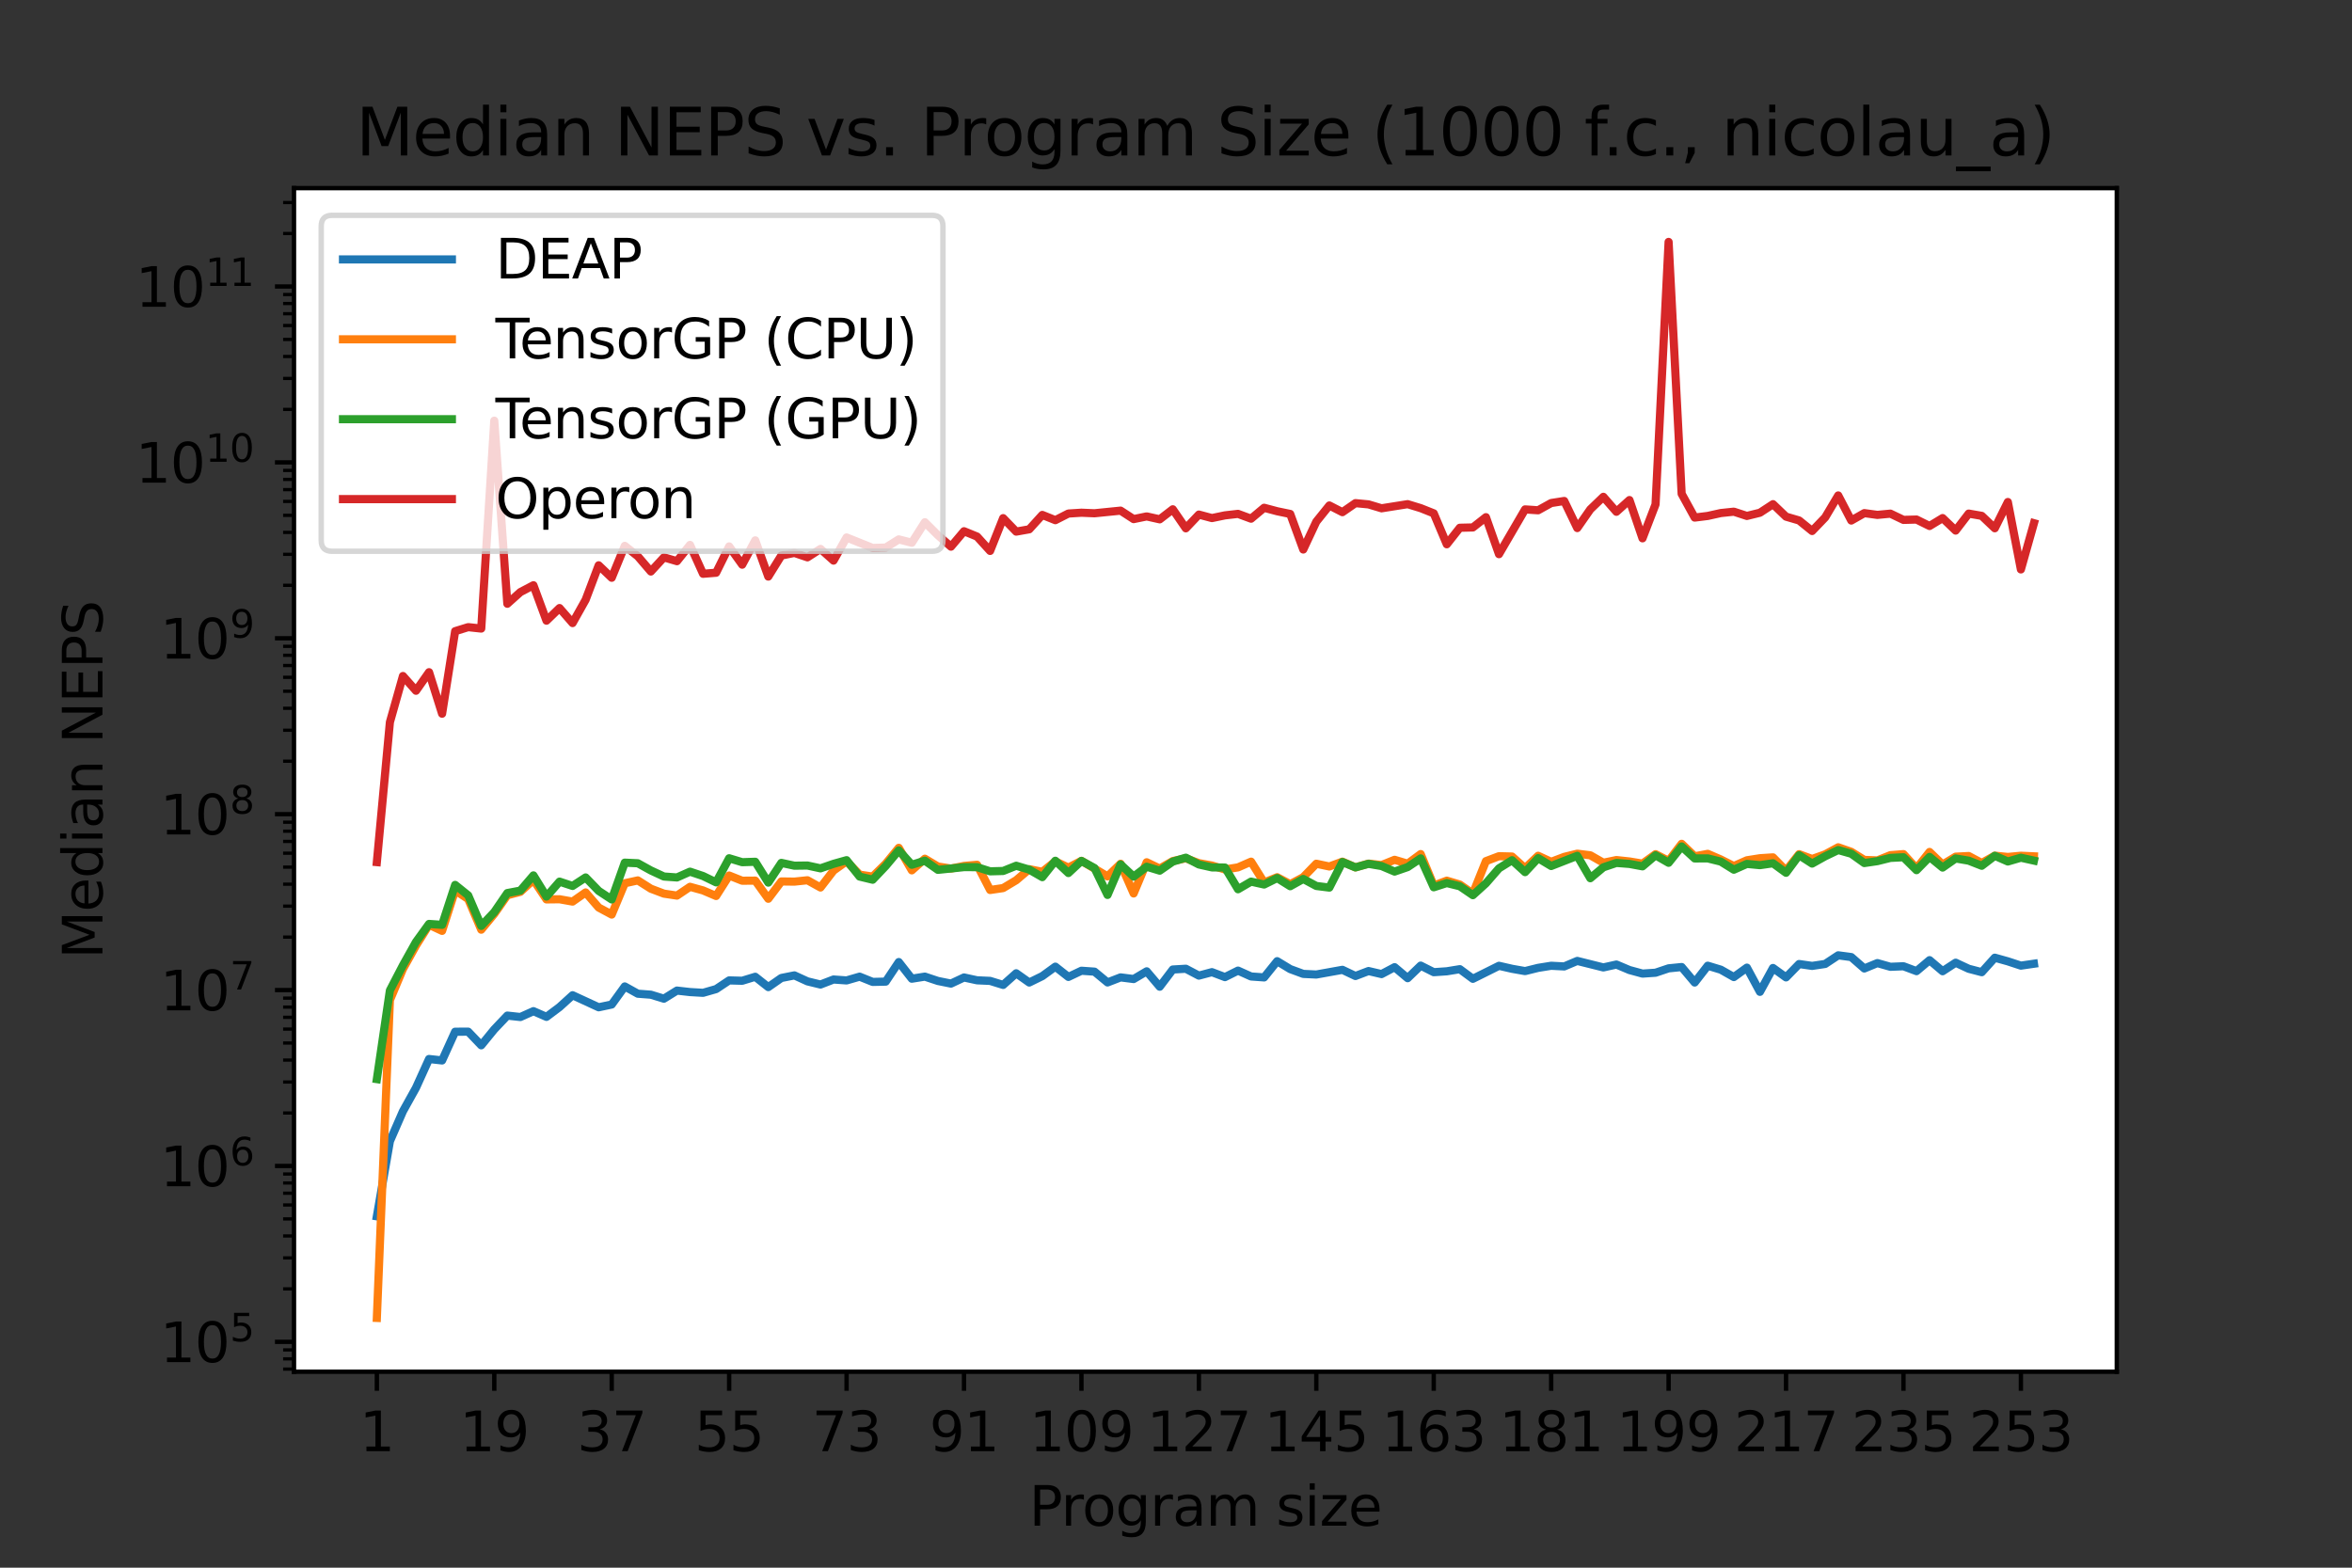 <?xml version="1.0" encoding="utf-8" standalone="no"?>
<!DOCTYPE svg PUBLIC "-//W3C//DTD SVG 1.1//EN"
  "http://www.w3.org/Graphics/SVG/1.1/DTD/svg11.dtd">
<svg xmlns:xlink="http://www.w3.org/1999/xlink" width="432pt" height="288pt" viewBox="0 0 432 288" xmlns="http://www.w3.org/2000/svg" version="1.1">
 <rect x="0" y="0" width="432" height="288" fill="#333333" stroke="none"/>
 <defs>
  <style type="text/css">*{stroke-linejoin: round; stroke-linecap: butt}</style>
 </defs>
 <g id="figure_1">
  <g id="patch_1">
   <path d="M 0 288 
L 432 288 
L 432 0 
L 0 0 
L 0 288 
z
" style="fill: none"/>
  </g>
  <g id="axes_1">
   <g id="patch_2">
    <path d="M 54 252 
L 388.8 252 
L 388.8 34.56 
L 54 34.56 
z
" style="fill: #ffffff"/>
   </g>
   <g id="PolyCollection_1">
    <path d="M 69.218 223.457 
L 69.218 223.457 
L 71.615 209.651 
L 74.011 204.151 
L 76.408 199.835 
L 78.804 194.549 
L 81.201 194.815 
L 83.598 189.536 
L 85.994 189.529 
L 88.391 192.033 
L 90.787 189.099 
L 93.184 186.575 
L 95.58 186.836 
L 97.977 185.763 
L 100.374 186.808 
L 102.77 185.009 
L 105.167 182.835 
L 107.563 183.965 
L 109.96 185.047 
L 112.356 184.537 
L 114.753 181.221 
L 117.149 182.553 
L 119.546 182.735 
L 121.943 183.469 
L 124.339 181.981 
L 126.736 182.252 
L 129.132 182.392 
L 131.529 181.705 
L 133.925 180.111 
L 136.322 180.175 
L 138.719 179.444 
L 141.115 181.34 
L 143.512 179.666 
L 145.908 179.189 
L 148.305 180.285 
L 150.701 180.869 
L 153.098 179.945 
L 155.494 180.115 
L 157.891 179.423 
L 160.288 180.388 
L 162.684 180.334 
L 165.081 176.739 
L 167.477 179.798 
L 169.874 179.416 
L 172.27 180.213 
L 174.667 180.696 
L 177.064 179.572 
L 179.46 180.092 
L 181.857 180.2 
L 184.253 180.941 
L 186.65 178.803 
L 189.046 180.499 
L 191.443 179.321 
L 193.84 177.584 
L 196.236 179.47 
L 198.633 178.335 
L 201.029 178.501 
L 203.426 180.482 
L 205.822 179.556 
L 208.219 179.86 
L 210.615 178.442 
L 213.012 181.268 
L 215.409 178.108 
L 217.805 177.968 
L 220.202 179.23 
L 222.598 178.595 
L 224.995 179.505 
L 227.391 178.31 
L 229.788 179.389 
L 232.185 179.56 
L 234.581 176.581 
L 236.978 178.031 
L 239.374 178.915 
L 241.771 179.029 
L 244.167 178.557 
L 246.564 178.166 
L 248.96 179.302 
L 251.357 178.39 
L 253.754 178.949 
L 256.15 177.68 
L 258.547 179.699 
L 260.943 177.393 
L 263.34 178.601 
L 265.736 178.437 
L 268.133 178.047 
L 270.53 179.816 
L 272.926 178.672 
L 275.323 177.428 
L 277.719 177.976 
L 280.116 178.4 
L 282.512 177.806 
L 284.909 177.421 
L 287.306 177.544 
L 289.702 176.531 
L 292.099 177.172 
L 294.495 177.727 
L 296.892 177.195 
L 299.288 178.207 
L 301.685 178.859 
L 304.081 178.7 
L 306.478 177.894 
L 308.875 177.653 
L 311.271 180.496 
L 313.668 177.412 
L 316.064 178.14 
L 318.461 179.496 
L 320.857 177.765 
L 323.254 182.21 
L 325.651 177.826 
L 328.047 179.556 
L 330.444 177.101 
L 332.84 177.447 
L 335.237 177.087 
L 337.633 175.502 
L 340.03 175.826 
L 342.426 177.919 
L 344.823 176.931 
L 347.22 177.611 
L 349.616 177.511 
L 352.013 178.409 
L 354.409 176.393 
L 356.806 178.424 
L 359.202 176.859 
L 361.599 177.973 
L 363.996 178.6 
L 366.392 175.939 
L 368.789 176.609 
L 371.185 177.397 
L 373.582 177.048 
L 373.582 177.048 
L 373.582 177.048 
L 371.185 177.397 
L 368.789 176.609 
L 366.392 175.939 
L 363.996 178.6 
L 361.599 177.973 
L 359.202 176.859 
L 356.806 178.424 
L 354.409 176.393 
L 352.013 178.409 
L 349.616 177.511 
L 347.22 177.611 
L 344.823 176.931 
L 342.426 177.919 
L 340.03 175.826 
L 337.633 175.502 
L 335.237 177.087 
L 332.84 177.447 
L 330.444 177.101 
L 328.047 179.556 
L 325.651 177.826 
L 323.254 182.21 
L 320.857 177.765 
L 318.461 179.496 
L 316.064 178.14 
L 313.668 177.412 
L 311.271 180.496 
L 308.875 177.653 
L 306.478 177.894 
L 304.081 178.7 
L 301.685 178.859 
L 299.288 178.207 
L 296.892 177.195 
L 294.495 177.727 
L 292.099 177.172 
L 289.702 176.531 
L 287.306 177.544 
L 284.909 177.421 
L 282.512 177.806 
L 280.116 178.4 
L 277.719 177.976 
L 275.323 177.428 
L 272.926 178.672 
L 270.53 179.816 
L 268.133 178.047 
L 265.736 178.437 
L 263.34 178.601 
L 260.943 177.393 
L 258.547 179.699 
L 256.15 177.68 
L 253.754 178.949 
L 251.357 178.39 
L 248.96 179.302 
L 246.564 178.166 
L 244.167 178.557 
L 241.771 179.029 
L 239.374 178.915 
L 236.978 178.031 
L 234.581 176.581 
L 232.185 179.56 
L 229.788 179.389 
L 227.391 178.31 
L 224.995 179.505 
L 222.598 178.595 
L 220.202 179.23 
L 217.805 177.968 
L 215.409 178.108 
L 213.012 181.268 
L 210.615 178.442 
L 208.219 179.86 
L 205.822 179.556 
L 203.426 180.482 
L 201.029 178.501 
L 198.633 178.335 
L 196.236 179.47 
L 193.84 177.584 
L 191.443 179.321 
L 189.046 180.499 
L 186.65 178.803 
L 184.253 180.941 
L 181.857 180.2 
L 179.46 180.092 
L 177.064 179.572 
L 174.667 180.696 
L 172.27 180.213 
L 169.874 179.416 
L 167.477 179.798 
L 165.081 176.739 
L 162.684 180.334 
L 160.288 180.388 
L 157.891 179.423 
L 155.494 180.115 
L 153.098 179.945 
L 150.701 180.869 
L 148.305 180.285 
L 145.908 179.189 
L 143.512 179.666 
L 141.115 181.34 
L 138.719 179.444 
L 136.322 180.175 
L 133.925 180.111 
L 131.529 181.705 
L 129.132 182.392 
L 126.736 182.252 
L 124.339 181.981 
L 121.943 183.469 
L 119.546 182.735 
L 117.149 182.553 
L 114.753 181.221 
L 112.356 184.537 
L 109.96 185.047 
L 107.563 183.965 
L 105.167 182.835 
L 102.77 185.009 
L 100.374 186.808 
L 97.977 185.763 
L 95.58 186.836 
L 93.184 186.575 
L 90.787 189.099 
L 88.391 192.033 
L 85.994 189.529 
L 83.598 189.536 
L 81.201 194.815 
L 78.804 194.549 
L 76.408 199.835 
L 74.011 204.151 
L 71.615 209.651 
L 69.218 223.457 
z
" clip-path="url(#pcd52ffae81)" style="fill: #1f77b4"/>
   </g>
   <g id="PolyCollection_2">
    <path d="M 69.218 242.116 
L 69.218 242.116 
L 71.615 183.728 
L 74.011 178.013 
L 76.408 173.705 
L 78.804 169.894 
L 81.201 171.011 
L 83.598 163.573 
L 85.994 165.157 
L 88.391 170.792 
L 90.787 167.883 
L 93.184 164.464 
L 95.58 163.836 
L 97.977 161.637 
L 100.374 165.231 
L 102.77 165.203 
L 105.167 165.63 
L 107.563 163.954 
L 109.96 166.724 
L 112.356 168.014 
L 114.753 162.264 
L 117.149 161.741 
L 119.546 163.263 
L 121.943 164.17 
L 124.339 164.53 
L 126.736 162.916 
L 129.132 163.581 
L 131.529 164.603 
L 133.925 160.843 
L 136.322 161.798 
L 138.719 161.78 
L 141.115 165.112 
L 143.512 161.932 
L 145.908 161.963 
L 148.305 161.711 
L 150.701 163.042 
L 153.098 159.935 
L 155.494 158.223 
L 157.891 160.681 
L 160.288 161.039 
L 162.684 158.675 
L 165.081 155.754 
L 167.477 159.891 
L 169.874 157.755 
L 172.27 159.186 
L 174.667 159.568 
L 177.064 159.082 
L 179.46 158.867 
L 181.857 163.499 
L 184.253 163.147 
L 186.65 161.71 
L 189.046 159.676 
L 191.443 160.159 
L 193.84 158.245 
L 196.236 159.385 
L 198.633 158.144 
L 201.029 159.511 
L 203.426 161.001 
L 205.822 158.682 
L 208.219 164.137 
L 210.615 158.407 
L 213.012 159.559 
L 215.409 158.184 
L 217.805 157.675 
L 220.202 158.571 
L 222.598 159.006 
L 224.995 159.732 
L 227.391 159.346 
L 229.788 158.298 
L 232.185 162.127 
L 234.581 161.155 
L 236.978 162.431 
L 239.374 161.15 
L 241.771 158.676 
L 244.167 159.181 
L 246.564 158.295 
L 248.96 159.346 
L 251.357 158.649 
L 253.754 158.922 
L 256.15 157.954 
L 258.547 158.67 
L 260.943 156.902 
L 263.34 162.693 
L 265.736 161.788 
L 268.133 162.502 
L 270.53 164.162 
L 272.926 158.2 
L 275.323 157.292 
L 277.719 157.351 
L 280.116 159.499 
L 282.512 157.214 
L 284.909 158.325 
L 287.306 157.416 
L 289.702 156.83 
L 292.099 157.126 
L 294.495 158.494 
L 296.892 158 
L 299.288 158.257 
L 301.685 158.655 
L 304.081 156.92 
L 306.478 158.152 
L 308.875 155.018 
L 311.271 157.315 
L 313.668 156.858 
L 316.064 157.895 
L 318.461 159.104 
L 320.857 158.043 
L 323.254 157.664 
L 325.651 157.507 
L 328.047 159.948 
L 330.444 156.921 
L 332.84 157.802 
L 335.237 156.948 
L 337.633 155.653 
L 340.03 156.489 
L 342.426 157.974 
L 344.823 158.062 
L 347.22 157.101 
L 349.616 156.907 
L 352.013 159.537 
L 354.409 156.513 
L 356.806 158.825 
L 359.202 157.378 
L 361.599 157.259 
L 363.996 158.536 
L 366.392 157.196 
L 368.789 157.431 
L 371.185 157.207 
L 373.582 157.315 
L 373.582 157.315 
L 373.582 157.315 
L 371.185 157.207 
L 368.789 157.431 
L 366.392 157.196 
L 363.996 158.536 
L 361.599 157.259 
L 359.202 157.378 
L 356.806 158.825 
L 354.409 156.513 
L 352.013 159.537 
L 349.616 156.907 
L 347.22 157.101 
L 344.823 158.062 
L 342.426 157.974 
L 340.03 156.489 
L 337.633 155.653 
L 335.237 156.948 
L 332.84 157.802 
L 330.444 156.921 
L 328.047 159.948 
L 325.651 157.507 
L 323.254 157.664 
L 320.857 158.043 
L 318.461 159.104 
L 316.064 157.895 
L 313.668 156.858 
L 311.271 157.315 
L 308.875 155.018 
L 306.478 158.152 
L 304.081 156.92 
L 301.685 158.655 
L 299.288 158.257 
L 296.892 158 
L 294.495 158.494 
L 292.099 157.126 
L 289.702 156.83 
L 287.306 157.416 
L 284.909 158.325 
L 282.512 157.214 
L 280.116 159.499 
L 277.719 157.351 
L 275.323 157.292 
L 272.926 158.2 
L 270.53 164.162 
L 268.133 162.502 
L 265.736 161.788 
L 263.34 162.693 
L 260.943 156.902 
L 258.547 158.67 
L 256.15 157.954 
L 253.754 158.922 
L 251.357 158.649 
L 248.96 159.346 
L 246.564 158.295 
L 244.167 159.181 
L 241.771 158.676 
L 239.374 161.15 
L 236.978 162.431 
L 234.581 161.155 
L 232.185 162.127 
L 229.788 158.298 
L 227.391 159.346 
L 224.995 159.732 
L 222.598 159.006 
L 220.202 158.571 
L 217.805 157.675 
L 215.409 158.184 
L 213.012 159.559 
L 210.615 158.407 
L 208.219 164.137 
L 205.822 158.682 
L 203.426 161.001 
L 201.029 159.511 
L 198.633 158.144 
L 196.236 159.385 
L 193.84 158.245 
L 191.443 160.159 
L 189.046 159.676 
L 186.65 161.71 
L 184.253 163.147 
L 181.857 163.499 
L 179.46 158.867 
L 177.064 159.082 
L 174.667 159.568 
L 172.27 159.186 
L 169.874 157.755 
L 167.477 159.891 
L 165.081 155.754 
L 162.684 158.675 
L 160.288 161.039 
L 157.891 160.681 
L 155.494 158.223 
L 153.098 159.935 
L 150.701 163.042 
L 148.305 161.711 
L 145.908 161.963 
L 143.512 161.932 
L 141.115 165.112 
L 138.719 161.78 
L 136.322 161.798 
L 133.925 160.843 
L 131.529 164.603 
L 129.132 163.581 
L 126.736 162.916 
L 124.339 164.53 
L 121.943 164.17 
L 119.546 163.263 
L 117.149 161.741 
L 114.753 162.264 
L 112.356 168.014 
L 109.96 166.724 
L 107.563 163.954 
L 105.167 165.63 
L 102.77 165.203 
L 100.374 165.231 
L 97.977 161.637 
L 95.58 163.836 
L 93.184 164.464 
L 90.787 167.883 
L 88.391 170.792 
L 85.994 165.157 
L 83.598 163.573 
L 81.201 171.011 
L 78.804 169.894 
L 76.408 173.705 
L 74.011 178.013 
L 71.615 183.728 
L 69.218 242.116 
z
" clip-path="url(#pcd52ffae81)" style="fill: #ff7f0e"/>
   </g>
   <g id="PolyCollection_3">
    <path d="M 69.218 198.248 
L 69.218 198.248 
L 71.615 181.945 
L 74.011 177.334 
L 76.408 173.045 
L 78.804 169.737 
L 81.201 169.905 
L 83.598 162.568 
L 85.994 164.491 
L 88.391 170.096 
L 90.787 167.565 
L 93.184 164.065 
L 95.58 163.611 
L 97.977 160.819 
L 100.374 164.709 
L 102.77 161.963 
L 105.167 162.758 
L 107.563 161.196 
L 109.96 163.668 
L 112.356 165.24 
L 114.753 158.48 
L 117.149 158.589 
L 119.546 159.913 
L 121.943 161.026 
L 124.339 161.197 
L 126.736 160.133 
L 129.132 160.936 
L 131.529 162.099 
L 133.925 157.67 
L 136.322 158.395 
L 138.719 158.315 
L 141.115 162.143 
L 143.512 158.521 
L 145.908 159.037 
L 148.305 159.005 
L 150.701 159.524 
L 153.098 158.696 
L 155.494 158.023 
L 157.891 161.034 
L 160.288 161.613 
L 162.684 159.089 
L 165.081 156.223 
L 167.477 158.867 
L 169.874 158.116 
L 172.27 159.8 
L 174.667 159.549 
L 177.064 159.299 
L 179.46 159.306 
L 181.857 160.071 
L 184.253 160.007 
L 186.65 159.045 
L 189.046 159.76 
L 191.443 161.14 
L 193.84 158.129 
L 196.236 160.385 
L 198.633 158.159 
L 201.029 159.47 
L 203.426 164.41 
L 205.822 158.808 
L 208.219 161.042 
L 210.615 159.223 
L 213.012 159.949 
L 215.409 158.284 
L 217.805 157.565 
L 220.202 158.812 
L 222.598 159.349 
L 224.995 159.378 
L 227.391 163.363 
L 229.788 161.963 
L 232.185 162.496 
L 234.581 161.31 
L 236.978 162.807 
L 239.374 161.474 
L 241.771 162.761 
L 244.167 163.062 
L 246.564 158.361 
L 248.96 159.349 
L 251.357 158.693 
L 253.754 159.102 
L 256.15 160.118 
L 258.547 159.292 
L 260.943 157.692 
L 263.34 163.002 
L 265.736 162.226 
L 268.133 162.816 
L 270.53 164.452 
L 272.926 162.279 
L 275.323 159.522 
L 277.719 158.031 
L 280.116 160.217 
L 282.512 157.652 
L 284.909 159.094 
L 287.306 158.117 
L 289.702 157.227 
L 292.099 161.339 
L 294.495 159.334 
L 296.892 158.529 
L 299.288 158.711 
L 301.685 159.156 
L 304.081 157.129 
L 306.478 158.504 
L 308.875 155.502 
L 311.271 157.705 
L 313.668 157.695 
L 316.064 158.284 
L 318.461 159.772 
L 320.857 158.709 
L 323.254 158.938 
L 325.651 158.591 
L 328.047 160.339 
L 330.444 157.108 
L 332.84 158.648 
L 335.237 157.308 
L 337.633 156.16 
L 340.03 156.839 
L 342.426 158.55 
L 344.823 158.2 
L 347.22 157.604 
L 349.616 157.484 
L 352.013 159.859 
L 354.409 157.423 
L 356.806 159.381 
L 359.202 157.706 
L 361.599 158.114 
L 363.996 159.051 
L 366.392 157.217 
L 368.789 158.267 
L 371.185 157.57 
L 373.582 158.099 
L 373.582 158.099 
L 373.582 158.099 
L 371.185 157.57 
L 368.789 158.267 
L 366.392 157.217 
L 363.996 159.051 
L 361.599 158.114 
L 359.202 157.706 
L 356.806 159.381 
L 354.409 157.423 
L 352.013 159.859 
L 349.616 157.484 
L 347.22 157.604 
L 344.823 158.2 
L 342.426 158.55 
L 340.03 156.839 
L 337.633 156.16 
L 335.237 157.308 
L 332.84 158.648 
L 330.444 157.108 
L 328.047 160.339 
L 325.651 158.591 
L 323.254 158.938 
L 320.857 158.709 
L 318.461 159.772 
L 316.064 158.284 
L 313.668 157.695 
L 311.271 157.705 
L 308.875 155.502 
L 306.478 158.504 
L 304.081 157.129 
L 301.685 159.156 
L 299.288 158.711 
L 296.892 158.529 
L 294.495 159.334 
L 292.099 161.339 
L 289.702 157.227 
L 287.306 158.117 
L 284.909 159.094 
L 282.512 157.652 
L 280.116 160.217 
L 277.719 158.031 
L 275.323 159.522 
L 272.926 162.279 
L 270.53 164.452 
L 268.133 162.816 
L 265.736 162.226 
L 263.34 163.002 
L 260.943 157.692 
L 258.547 159.292 
L 256.15 160.118 
L 253.754 159.102 
L 251.357 158.693 
L 248.96 159.349 
L 246.564 158.361 
L 244.167 163.062 
L 241.771 162.761 
L 239.374 161.474 
L 236.978 162.807 
L 234.581 161.31 
L 232.185 162.496 
L 229.788 161.963 
L 227.391 163.363 
L 224.995 159.378 
L 222.598 159.349 
L 220.202 158.812 
L 217.805 157.565 
L 215.409 158.284 
L 213.012 159.949 
L 210.615 159.223 
L 208.219 161.042 
L 205.822 158.808 
L 203.426 164.41 
L 201.029 159.47 
L 198.633 158.159 
L 196.236 160.385 
L 193.84 158.129 
L 191.443 161.14 
L 189.046 159.76 
L 186.65 159.045 
L 184.253 160.007 
L 181.857 160.071 
L 179.46 159.306 
L 177.064 159.299 
L 174.667 159.549 
L 172.27 159.8 
L 169.874 158.116 
L 167.477 158.867 
L 165.081 156.223 
L 162.684 159.089 
L 160.288 161.613 
L 157.891 161.034 
L 155.494 158.023 
L 153.098 158.696 
L 150.701 159.524 
L 148.305 159.005 
L 145.908 159.037 
L 143.512 158.521 
L 141.115 162.143 
L 138.719 158.315 
L 136.322 158.395 
L 133.925 157.67 
L 131.529 162.099 
L 129.132 160.936 
L 126.736 160.133 
L 124.339 161.197 
L 121.943 161.026 
L 119.546 159.913 
L 117.149 158.589 
L 114.753 158.48 
L 112.356 165.24 
L 109.96 163.668 
L 107.563 161.196 
L 105.167 162.758 
L 102.77 161.963 
L 100.374 164.709 
L 97.977 160.819 
L 95.58 163.611 
L 93.184 164.065 
L 90.787 167.565 
L 88.391 170.096 
L 85.994 164.491 
L 83.598 162.568 
L 81.201 169.905 
L 78.804 169.737 
L 76.408 173.045 
L 74.011 177.334 
L 71.615 181.945 
L 69.218 198.248 
z
" clip-path="url(#pcd52ffae81)" style="fill: #2ca02c"/>
   </g>
   <g id="PolyCollection_4">
    <path d="M 69.218 158.38 
L 69.218 158.38 
L 71.615 132.67 
L 74.011 124.189 
L 76.408 126.897 
L 78.804 123.491 
L 81.201 131.116 
L 83.598 115.954 
L 85.994 115.213 
L 88.391 115.472 
L 90.787 77.286 
L 93.184 110.915 
L 95.58 108.774 
L 97.977 107.515 
L 100.374 114.023 
L 102.77 111.708 
L 105.167 114.464 
L 107.563 110.186 
L 109.96 103.854 
L 112.356 106.141 
L 114.753 100.282 
L 117.149 102.195 
L 119.546 104.992 
L 121.943 102.392 
L 124.339 103.094 
L 126.736 100.11 
L 129.132 105.409 
L 131.529 105.216 
L 133.925 100.383 
L 136.322 103.737 
L 138.719 99.273 
L 141.115 105.923 
L 143.512 102.06 
L 145.908 101.576 
L 148.305 102.388 
L 150.701 100.842 
L 153.098 102.987 
L 155.494 98.737 
L 157.891 99.721 
L 160.288 100.664 
L 162.684 100.595 
L 165.081 99.093 
L 167.477 99.707 
L 169.874 95.941 
L 172.27 98.327 
L 174.667 100.427 
L 177.064 97.593 
L 179.46 98.572 
L 181.857 101.208 
L 184.253 95.189 
L 186.65 97.663 
L 189.046 97.238 
L 191.443 94.597 
L 193.84 95.561 
L 196.236 94.341 
L 198.633 94.191 
L 201.029 94.292 
L 203.426 94.023 
L 205.822 93.809 
L 208.219 95.365 
L 210.615 94.871 
L 213.012 95.406 
L 215.409 93.563 
L 217.805 97.056 
L 220.202 94.534 
L 222.598 95.175 
L 224.995 94.677 
L 227.391 94.403 
L 229.788 95.287 
L 232.185 93.282 
L 234.581 93.921 
L 236.978 94.418 
L 239.374 100.949 
L 241.771 95.834 
L 244.167 92.86 
L 246.564 94.091 
L 248.96 92.431 
L 251.357 92.66 
L 253.754 93.379 
L 256.15 92.943 
L 258.547 92.619 
L 260.943 93.352 
L 263.34 94.306 
L 265.736 99.99 
L 268.133 96.955 
L 270.53 96.897 
L 272.926 95.01 
L 275.323 101.806 
L 277.719 97.783 
L 280.116 93.583 
L 282.512 93.743 
L 284.909 92.413 
L 287.306 92.035 
L 289.702 97.009 
L 292.099 93.572 
L 294.495 91.27 
L 296.892 94.019 
L 299.288 91.867 
L 301.685 98.895 
L 304.081 92.665 
L 306.478 44.444 
L 308.875 90.721 
L 311.271 95.083 
L 313.668 94.784 
L 316.064 94.252 
L 318.461 94 
L 320.857 94.784 
L 323.254 94.193 
L 325.651 92.622 
L 328.047 94.914 
L 330.444 95.613 
L 332.84 97.549 
L 335.237 95.052 
L 337.633 91.019 
L 340.03 95.628 
L 342.426 94.266 
L 344.823 94.591 
L 347.22 94.362 
L 349.616 95.51 
L 352.013 95.446 
L 354.409 96.63 
L 356.806 95.176 
L 359.202 97.473 
L 361.599 94.352 
L 363.996 94.77 
L 366.392 97.047 
L 368.789 92.226 
L 371.185 104.61 
L 373.582 96.116 
L 373.582 96.116 
L 373.582 96.116 
L 371.185 104.61 
L 368.789 92.226 
L 366.392 97.047 
L 363.996 94.77 
L 361.599 94.352 
L 359.202 97.473 
L 356.806 95.176 
L 354.409 96.63 
L 352.013 95.446 
L 349.616 95.51 
L 347.22 94.362 
L 344.823 94.591 
L 342.426 94.266 
L 340.03 95.628 
L 337.633 91.019 
L 335.237 95.052 
L 332.84 97.549 
L 330.444 95.613 
L 328.047 94.914 
L 325.651 92.622 
L 323.254 94.193 
L 320.857 94.784 
L 318.461 94 
L 316.064 94.252 
L 313.668 94.784 
L 311.271 95.083 
L 308.875 90.721 
L 306.478 44.444 
L 304.081 92.665 
L 301.685 98.895 
L 299.288 91.867 
L 296.892 94.019 
L 294.495 91.27 
L 292.099 93.572 
L 289.702 97.009 
L 287.306 92.035 
L 284.909 92.413 
L 282.512 93.743 
L 280.116 93.583 
L 277.719 97.783 
L 275.323 101.806 
L 272.926 95.01 
L 270.53 96.897 
L 268.133 96.955 
L 265.736 99.99 
L 263.34 94.306 
L 260.943 93.352 
L 258.547 92.619 
L 256.15 92.943 
L 253.754 93.379 
L 251.357 92.66 
L 248.96 92.431 
L 246.564 94.091 
L 244.167 92.86 
L 241.771 95.834 
L 239.374 100.949 
L 236.978 94.418 
L 234.581 93.921 
L 232.185 93.282 
L 229.788 95.287 
L 227.391 94.403 
L 224.995 94.677 
L 222.598 95.175 
L 220.202 94.534 
L 217.805 97.056 
L 215.409 93.563 
L 213.012 95.406 
L 210.615 94.871 
L 208.219 95.365 
L 205.822 93.809 
L 203.426 94.023 
L 201.029 94.292 
L 198.633 94.191 
L 196.236 94.341 
L 193.84 95.561 
L 191.443 94.597 
L 189.046 97.238 
L 186.65 97.663 
L 184.253 95.189 
L 181.857 101.208 
L 179.46 98.572 
L 177.064 97.593 
L 174.667 100.427 
L 172.27 98.327 
L 169.874 95.941 
L 167.477 99.707 
L 165.081 99.093 
L 162.684 100.595 
L 160.288 100.664 
L 157.891 99.721 
L 155.494 98.737 
L 153.098 102.987 
L 150.701 100.842 
L 148.305 102.388 
L 145.908 101.576 
L 143.512 102.06 
L 141.115 105.923 
L 138.719 99.273 
L 136.322 103.737 
L 133.925 100.383 
L 131.529 105.216 
L 129.132 105.409 
L 126.736 100.11 
L 124.339 103.094 
L 121.943 102.392 
L 119.546 104.992 
L 117.149 102.195 
L 114.753 100.282 
L 112.356 106.141 
L 109.96 103.854 
L 107.563 110.186 
L 105.167 114.464 
L 102.77 111.708 
L 100.374 114.023 
L 97.977 107.515 
L 95.58 108.774 
L 93.184 110.915 
L 90.787 77.286 
L 88.391 115.472 
L 85.994 115.213 
L 83.598 115.954 
L 81.201 131.116 
L 78.804 123.491 
L 76.408 126.897 
L 74.011 124.189 
L 71.615 132.67 
L 69.218 158.38 
z
" clip-path="url(#pcd52ffae81)" style="fill: #d62728"/>
   </g>
   <g id="matplotlib.axis_1">
    <g id="xtick_1">
     <g id="line2d_1">
      <defs>
       <path id="m46cd421fdf" d="M 0 0 
L 0 3.5 
" style="stroke: #000000; stroke-width: 0.8"/>
      </defs>
      <g>
       <use xlink:href="#m46cd421fdf" x="69.218" y="252" style="stroke: #000000; stroke-width: 0.8"/>
      </g>
     </g>
     <g id="text_1">
      <!-- 1 -->
      <g transform="translate(66.037 266.598)scale(0.1 -0.1)">
       <defs>
        <path id="DejaVuSans-31" d="M 794 531 
L 1825 531 
L 1825 4091 
L 703 3866 
L 703 4441 
L 1819 4666 
L 2450 4666 
L 2450 531 
L 3481 531 
L 3481 0 
L 794 0 
L 794 531 
z
" transform="scale(0.016)"/>
       </defs>
       <use xlink:href="#DejaVuSans-31"/>
      </g>
     </g>
    </g>
    <g id="xtick_2">
     <g id="line2d_2">
      <g>
       <use xlink:href="#m46cd421fdf" x="90.787" y="252" style="stroke: #000000; stroke-width: 0.8"/>
      </g>
     </g>
     <g id="text_2">
      <!-- 19 -->
      <g transform="translate(84.425 266.598)scale(0.1 -0.1)">
       <defs>
        <path id="DejaVuSans-39" d="M 703 97 
L 703 672 
Q 941 559 1184 500 
Q 1428 441 1663 441 
Q 2288 441 2617 861 
Q 2947 1281 2994 2138 
Q 2813 1869 2534 1725 
Q 2256 1581 1919 1581 
Q 1219 1581 811 2004 
Q 403 2428 403 3163 
Q 403 3881 828 4315 
Q 1253 4750 1959 4750 
Q 2769 4750 3195 4129 
Q 3622 3509 3622 2328 
Q 3622 1225 3098 567 
Q 2575 -91 1691 -91 
Q 1453 -91 1209 -44 
Q 966 3 703 97 
z
M 1959 2075 
Q 2384 2075 2632 2365 
Q 2881 2656 2881 3163 
Q 2881 3666 2632 3958 
Q 2384 4250 1959 4250 
Q 1534 4250 1286 3958 
Q 1038 3666 1038 3163 
Q 1038 2656 1286 2365 
Q 1534 2075 1959 2075 
z
" transform="scale(0.016)"/>
       </defs>
       <use xlink:href="#DejaVuSans-31"/>
       <use xlink:href="#DejaVuSans-39" x="63.623"/>
      </g>
     </g>
    </g>
    <g id="xtick_3">
     <g id="line2d_3">
      <g>
       <use xlink:href="#m46cd421fdf" x="112.356" y="252" style="stroke: #000000; stroke-width: 0.8"/>
      </g>
     </g>
     <g id="text_3">
      <!-- 37 -->
      <g transform="translate(105.994 266.598)scale(0.1 -0.1)">
       <defs>
        <path id="DejaVuSans-33" d="M 2597 2516 
Q 3050 2419 3304 2112 
Q 3559 1806 3559 1356 
Q 3559 666 3084 287 
Q 2609 -91 1734 -91 
Q 1441 -91 1130 -33 
Q 819 25 488 141 
L 488 750 
Q 750 597 1062 519 
Q 1375 441 1716 441 
Q 2309 441 2620 675 
Q 2931 909 2931 1356 
Q 2931 1769 2642 2001 
Q 2353 2234 1838 2234 
L 1294 2234 
L 1294 2753 
L 1863 2753 
Q 2328 2753 2575 2939 
Q 2822 3125 2822 3475 
Q 2822 3834 2567 4026 
Q 2313 4219 1838 4219 
Q 1578 4219 1281 4162 
Q 984 4106 628 3988 
L 628 4550 
Q 988 4650 1302 4700 
Q 1616 4750 1894 4750 
Q 2613 4750 3031 4423 
Q 3450 4097 3450 3541 
Q 3450 3153 3228 2886 
Q 3006 2619 2597 2516 
z
" transform="scale(0.016)"/>
        <path id="DejaVuSans-37" d="M 525 4666 
L 3525 4666 
L 3525 4397 
L 1831 0 
L 1172 0 
L 2766 4134 
L 525 4134 
L 525 4666 
z
" transform="scale(0.016)"/>
       </defs>
       <use xlink:href="#DejaVuSans-33"/>
       <use xlink:href="#DejaVuSans-37" x="63.623"/>
      </g>
     </g>
    </g>
    <g id="xtick_4">
     <g id="line2d_4">
      <g>
       <use xlink:href="#m46cd421fdf" x="133.925" y="252" style="stroke: #000000; stroke-width: 0.8"/>
      </g>
     </g>
     <g id="text_4">
      <!-- 55 -->
      <g transform="translate(127.563 266.598)scale(0.1 -0.1)">
       <defs>
        <path id="DejaVuSans-35" d="M 691 4666 
L 3169 4666 
L 3169 4134 
L 1269 4134 
L 1269 2991 
Q 1406 3038 1543 3061 
Q 1681 3084 1819 3084 
Q 2600 3084 3056 2656 
Q 3513 2228 3513 1497 
Q 3513 744 3044 326 
Q 2575 -91 1722 -91 
Q 1428 -91 1123 -41 
Q 819 9 494 109 
L 494 744 
Q 775 591 1075 516 
Q 1375 441 1709 441 
Q 2250 441 2565 725 
Q 2881 1009 2881 1497 
Q 2881 1984 2565 2268 
Q 2250 2553 1709 2553 
Q 1456 2553 1204 2497 
Q 953 2441 691 2322 
L 691 4666 
z
" transform="scale(0.016)"/>
       </defs>
       <use xlink:href="#DejaVuSans-35"/>
       <use xlink:href="#DejaVuSans-35" x="63.623"/>
      </g>
     </g>
    </g>
    <g id="xtick_5">
     <g id="line2d_5">
      <g>
       <use xlink:href="#m46cd421fdf" x="155.494" y="252" style="stroke: #000000; stroke-width: 0.8"/>
      </g>
     </g>
     <g id="text_5">
      <!-- 73 -->
      <g transform="translate(149.132 266.598)scale(0.1 -0.1)">
       <use xlink:href="#DejaVuSans-37"/>
       <use xlink:href="#DejaVuSans-33" x="63.623"/>
      </g>
     </g>
    </g>
    <g id="xtick_6">
     <g id="line2d_6">
      <g>
       <use xlink:href="#m46cd421fdf" x="177.064" y="252" style="stroke: #000000; stroke-width: 0.8"/>
      </g>
     </g>
     <g id="text_6">
      <!-- 91 -->
      <g transform="translate(170.701 266.598)scale(0.1 -0.1)">
       <use xlink:href="#DejaVuSans-39"/>
       <use xlink:href="#DejaVuSans-31" x="63.623"/>
      </g>
     </g>
    </g>
    <g id="xtick_7">
     <g id="line2d_7">
      <g>
       <use xlink:href="#m46cd421fdf" x="198.633" y="252" style="stroke: #000000; stroke-width: 0.8"/>
      </g>
     </g>
     <g id="text_7">
      <!-- 109 -->
      <g transform="translate(189.089 266.598)scale(0.1 -0.1)">
       <defs>
        <path id="DejaVuSans-30" d="M 2034 4250 
Q 1547 4250 1301 3770 
Q 1056 3291 1056 2328 
Q 1056 1369 1301 889 
Q 1547 409 2034 409 
Q 2525 409 2770 889 
Q 3016 1369 3016 2328 
Q 3016 3291 2770 3770 
Q 2525 4250 2034 4250 
z
M 2034 4750 
Q 2819 4750 3233 4129 
Q 3647 3509 3647 2328 
Q 3647 1150 3233 529 
Q 2819 -91 2034 -91 
Q 1250 -91 836 529 
Q 422 1150 422 2328 
Q 422 3509 836 4129 
Q 1250 4750 2034 4750 
z
" transform="scale(0.016)"/>
       </defs>
       <use xlink:href="#DejaVuSans-31"/>
       <use xlink:href="#DejaVuSans-30" x="63.623"/>
       <use xlink:href="#DejaVuSans-39" x="127.246"/>
      </g>
     </g>
    </g>
    <g id="xtick_8">
     <g id="line2d_8">
      <g>
       <use xlink:href="#m46cd421fdf" x="220.202" y="252" style="stroke: #000000; stroke-width: 0.8"/>
      </g>
     </g>
     <g id="text_8">
      <!-- 127 -->
      <g transform="translate(210.658 266.598)scale(0.1 -0.1)">
       <defs>
        <path id="DejaVuSans-32" d="M 1228 531 
L 3431 531 
L 3431 0 
L 469 0 
L 469 531 
Q 828 903 1448 1529 
Q 2069 2156 2228 2338 
Q 2531 2678 2651 2914 
Q 2772 3150 2772 3378 
Q 2772 3750 2511 3984 
Q 2250 4219 1831 4219 
Q 1534 4219 1204 4116 
Q 875 4013 500 3803 
L 500 4441 
Q 881 4594 1212 4672 
Q 1544 4750 1819 4750 
Q 2544 4750 2975 4387 
Q 3406 4025 3406 3419 
Q 3406 3131 3298 2873 
Q 3191 2616 2906 2266 
Q 2828 2175 2409 1742 
Q 1991 1309 1228 531 
z
" transform="scale(0.016)"/>
       </defs>
       <use xlink:href="#DejaVuSans-31"/>
       <use xlink:href="#DejaVuSans-32" x="63.623"/>
       <use xlink:href="#DejaVuSans-37" x="127.246"/>
      </g>
     </g>
    </g>
    <g id="xtick_9">
     <g id="line2d_9">
      <g>
       <use xlink:href="#m46cd421fdf" x="241.771" y="252" style="stroke: #000000; stroke-width: 0.8"/>
      </g>
     </g>
     <g id="text_9">
      <!-- 145 -->
      <g transform="translate(232.227 266.598)scale(0.1 -0.1)">
       <defs>
        <path id="DejaVuSans-34" d="M 2419 4116 
L 825 1625 
L 2419 1625 
L 2419 4116 
z
M 2253 4666 
L 3047 4666 
L 3047 1625 
L 3713 1625 
L 3713 1100 
L 3047 1100 
L 3047 0 
L 2419 0 
L 2419 1100 
L 313 1100 
L 313 1709 
L 2253 4666 
z
" transform="scale(0.016)"/>
       </defs>
       <use xlink:href="#DejaVuSans-31"/>
       <use xlink:href="#DejaVuSans-34" x="63.623"/>
       <use xlink:href="#DejaVuSans-35" x="127.246"/>
      </g>
     </g>
    </g>
    <g id="xtick_10">
     <g id="line2d_10">
      <g>
       <use xlink:href="#m46cd421fdf" x="263.34" y="252" style="stroke: #000000; stroke-width: 0.8"/>
      </g>
     </g>
     <g id="text_10">
      <!-- 163 -->
      <g transform="translate(253.796 266.598)scale(0.1 -0.1)">
       <defs>
        <path id="DejaVuSans-36" d="M 2113 2584 
Q 1688 2584 1439 2293 
Q 1191 2003 1191 1497 
Q 1191 994 1439 701 
Q 1688 409 2113 409 
Q 2538 409 2786 701 
Q 3034 994 3034 1497 
Q 3034 2003 2786 2293 
Q 2538 2584 2113 2584 
z
M 3366 4563 
L 3366 3988 
Q 3128 4100 2886 4159 
Q 2644 4219 2406 4219 
Q 1781 4219 1451 3797 
Q 1122 3375 1075 2522 
Q 1259 2794 1537 2939 
Q 1816 3084 2150 3084 
Q 2853 3084 3261 2657 
Q 3669 2231 3669 1497 
Q 3669 778 3244 343 
Q 2819 -91 2113 -91 
Q 1303 -91 875 529 
Q 447 1150 447 2328 
Q 447 3434 972 4092 
Q 1497 4750 2381 4750 
Q 2619 4750 2861 4703 
Q 3103 4656 3366 4563 
z
" transform="scale(0.016)"/>
       </defs>
       <use xlink:href="#DejaVuSans-31"/>
       <use xlink:href="#DejaVuSans-36" x="63.623"/>
       <use xlink:href="#DejaVuSans-33" x="127.246"/>
      </g>
     </g>
    </g>
    <g id="xtick_11">
     <g id="line2d_11">
      <g>
       <use xlink:href="#m46cd421fdf" x="284.909" y="252" style="stroke: #000000; stroke-width: 0.8"/>
      </g>
     </g>
     <g id="text_11">
      <!-- 181 -->
      <g transform="translate(275.365 266.598)scale(0.1 -0.1)">
       <defs>
        <path id="DejaVuSans-38" d="M 2034 2216 
Q 1584 2216 1326 1975 
Q 1069 1734 1069 1313 
Q 1069 891 1326 650 
Q 1584 409 2034 409 
Q 2484 409 2743 651 
Q 3003 894 3003 1313 
Q 3003 1734 2745 1975 
Q 2488 2216 2034 2216 
z
M 1403 2484 
Q 997 2584 770 2862 
Q 544 3141 544 3541 
Q 544 4100 942 4425 
Q 1341 4750 2034 4750 
Q 2731 4750 3128 4425 
Q 3525 4100 3525 3541 
Q 3525 3141 3298 2862 
Q 3072 2584 2669 2484 
Q 3125 2378 3379 2068 
Q 3634 1759 3634 1313 
Q 3634 634 3220 271 
Q 2806 -91 2034 -91 
Q 1263 -91 848 271 
Q 434 634 434 1313 
Q 434 1759 690 2068 
Q 947 2378 1403 2484 
z
M 1172 3481 
Q 1172 3119 1398 2916 
Q 1625 2713 2034 2713 
Q 2441 2713 2670 2916 
Q 2900 3119 2900 3481 
Q 2900 3844 2670 4047 
Q 2441 4250 2034 4250 
Q 1625 4250 1398 4047 
Q 1172 3844 1172 3481 
z
" transform="scale(0.016)"/>
       </defs>
       <use xlink:href="#DejaVuSans-31"/>
       <use xlink:href="#DejaVuSans-38" x="63.623"/>
       <use xlink:href="#DejaVuSans-31" x="127.246"/>
      </g>
     </g>
    </g>
    <g id="xtick_12">
     <g id="line2d_12">
      <g>
       <use xlink:href="#m46cd421fdf" x="306.478" y="252" style="stroke: #000000; stroke-width: 0.8"/>
      </g>
     </g>
     <g id="text_12">
      <!-- 199 -->
      <g transform="translate(296.934 266.598)scale(0.1 -0.1)">
       <use xlink:href="#DejaVuSans-31"/>
       <use xlink:href="#DejaVuSans-39" x="63.623"/>
       <use xlink:href="#DejaVuSans-39" x="127.246"/>
      </g>
     </g>
    </g>
    <g id="xtick_13">
     <g id="line2d_13">
      <g>
       <use xlink:href="#m46cd421fdf" x="328.047" y="252" style="stroke: #000000; stroke-width: 0.8"/>
      </g>
     </g>
     <g id="text_13">
      <!-- 217 -->
      <g transform="translate(318.503 266.598)scale(0.1 -0.1)">
       <use xlink:href="#DejaVuSans-32"/>
       <use xlink:href="#DejaVuSans-31" x="63.623"/>
       <use xlink:href="#DejaVuSans-37" x="127.246"/>
      </g>
     </g>
    </g>
    <g id="xtick_14">
     <g id="line2d_14">
      <g>
       <use xlink:href="#m46cd421fdf" x="349.616" y="252" style="stroke: #000000; stroke-width: 0.8"/>
      </g>
     </g>
     <g id="text_14">
      <!-- 235 -->
      <g transform="translate(340.072 266.598)scale(0.1 -0.1)">
       <use xlink:href="#DejaVuSans-32"/>
       <use xlink:href="#DejaVuSans-33" x="63.623"/>
       <use xlink:href="#DejaVuSans-35" x="127.246"/>
      </g>
     </g>
    </g>
    <g id="xtick_15">
     <g id="line2d_15">
      <g>
       <use xlink:href="#m46cd421fdf" x="371.185" y="252" style="stroke: #000000; stroke-width: 0.8"/>
      </g>
     </g>
     <g id="text_15">
      <!-- 253 -->
      <g transform="translate(361.642 266.598)scale(0.1 -0.1)">
       <use xlink:href="#DejaVuSans-32"/>
       <use xlink:href="#DejaVuSans-35" x="63.623"/>
       <use xlink:href="#DejaVuSans-33" x="127.246"/>
      </g>
     </g>
    </g>
    <g id="text_16">
     <!-- Program size -->
     <g transform="translate(189.023 280.277)scale(0.1 -0.1)">
      <defs>
       <path id="DejaVuSans-50" d="M 1259 4147 
L 1259 2394 
L 2053 2394 
Q 2494 2394 2734 2622 
Q 2975 2850 2975 3272 
Q 2975 3691 2734 3919 
Q 2494 4147 2053 4147 
L 1259 4147 
z
M 628 4666 
L 2053 4666 
Q 2838 4666 3239 4311 
Q 3641 3956 3641 3272 
Q 3641 2581 3239 2228 
Q 2838 1875 2053 1875 
L 1259 1875 
L 1259 0 
L 628 0 
L 628 4666 
z
" transform="scale(0.016)"/>
       <path id="DejaVuSans-72" d="M 2631 2963 
Q 2534 3019 2420 3045 
Q 2306 3072 2169 3072 
Q 1681 3072 1420 2755 
Q 1159 2438 1159 1844 
L 1159 0 
L 581 0 
L 581 3500 
L 1159 3500 
L 1159 2956 
Q 1341 3275 1631 3429 
Q 1922 3584 2338 3584 
Q 2397 3584 2469 3576 
Q 2541 3569 2628 3553 
L 2631 2963 
z
" transform="scale(0.016)"/>
       <path id="DejaVuSans-6f" d="M 1959 3097 
Q 1497 3097 1228 2736 
Q 959 2375 959 1747 
Q 959 1119 1226 758 
Q 1494 397 1959 397 
Q 2419 397 2687 759 
Q 2956 1122 2956 1747 
Q 2956 2369 2687 2733 
Q 2419 3097 1959 3097 
z
M 1959 3584 
Q 2709 3584 3137 3096 
Q 3566 2609 3566 1747 
Q 3566 888 3137 398 
Q 2709 -91 1959 -91 
Q 1206 -91 779 398 
Q 353 888 353 1747 
Q 353 2609 779 3096 
Q 1206 3584 1959 3584 
z
" transform="scale(0.016)"/>
       <path id="DejaVuSans-67" d="M 2906 1791 
Q 2906 2416 2648 2759 
Q 2391 3103 1925 3103 
Q 1463 3103 1205 2759 
Q 947 2416 947 1791 
Q 947 1169 1205 825 
Q 1463 481 1925 481 
Q 2391 481 2648 825 
Q 2906 1169 2906 1791 
z
M 3481 434 
Q 3481 -459 3084 -895 
Q 2688 -1331 1869 -1331 
Q 1566 -1331 1297 -1286 
Q 1028 -1241 775 -1147 
L 775 -588 
Q 1028 -725 1275 -790 
Q 1522 -856 1778 -856 
Q 2344 -856 2625 -561 
Q 2906 -266 2906 331 
L 2906 616 
Q 2728 306 2450 153 
Q 2172 0 1784 0 
Q 1141 0 747 490 
Q 353 981 353 1791 
Q 353 2603 747 3093 
Q 1141 3584 1784 3584 
Q 2172 3584 2450 3431 
Q 2728 3278 2906 2969 
L 2906 3500 
L 3481 3500 
L 3481 434 
z
" transform="scale(0.016)"/>
       <path id="DejaVuSans-61" d="M 2194 1759 
Q 1497 1759 1228 1600 
Q 959 1441 959 1056 
Q 959 750 1161 570 
Q 1363 391 1709 391 
Q 2188 391 2477 730 
Q 2766 1069 2766 1631 
L 2766 1759 
L 2194 1759 
z
M 3341 1997 
L 3341 0 
L 2766 0 
L 2766 531 
Q 2569 213 2275 61 
Q 1981 -91 1556 -91 
Q 1019 -91 701 211 
Q 384 513 384 1019 
Q 384 1609 779 1909 
Q 1175 2209 1959 2209 
L 2766 2209 
L 2766 2266 
Q 2766 2663 2505 2880 
Q 2244 3097 1772 3097 
Q 1472 3097 1187 3025 
Q 903 2953 641 2809 
L 641 3341 
Q 956 3463 1253 3523 
Q 1550 3584 1831 3584 
Q 2591 3584 2966 3190 
Q 3341 2797 3341 1997 
z
" transform="scale(0.016)"/>
       <path id="DejaVuSans-6d" d="M 3328 2828 
Q 3544 3216 3844 3400 
Q 4144 3584 4550 3584 
Q 5097 3584 5394 3201 
Q 5691 2819 5691 2113 
L 5691 0 
L 5113 0 
L 5113 2094 
Q 5113 2597 4934 2840 
Q 4756 3084 4391 3084 
Q 3944 3084 3684 2787 
Q 3425 2491 3425 1978 
L 3425 0 
L 2847 0 
L 2847 2094 
Q 2847 2600 2669 2842 
Q 2491 3084 2119 3084 
Q 1678 3084 1418 2786 
Q 1159 2488 1159 1978 
L 1159 0 
L 581 0 
L 581 3500 
L 1159 3500 
L 1159 2956 
Q 1356 3278 1631 3431 
Q 1906 3584 2284 3584 
Q 2666 3584 2933 3390 
Q 3200 3197 3328 2828 
z
" transform="scale(0.016)"/>
       <path id="DejaVuSans-20" transform="scale(0.016)"/>
       <path id="DejaVuSans-73" d="M 2834 3397 
L 2834 2853 
Q 2591 2978 2328 3040 
Q 2066 3103 1784 3103 
Q 1356 3103 1142 2972 
Q 928 2841 928 2578 
Q 928 2378 1081 2264 
Q 1234 2150 1697 2047 
L 1894 2003 
Q 2506 1872 2764 1633 
Q 3022 1394 3022 966 
Q 3022 478 2636 193 
Q 2250 -91 1575 -91 
Q 1294 -91 989 -36 
Q 684 19 347 128 
L 347 722 
Q 666 556 975 473 
Q 1284 391 1588 391 
Q 1994 391 2212 530 
Q 2431 669 2431 922 
Q 2431 1156 2273 1281 
Q 2116 1406 1581 1522 
L 1381 1569 
Q 847 1681 609 1914 
Q 372 2147 372 2553 
Q 372 3047 722 3315 
Q 1072 3584 1716 3584 
Q 2034 3584 2315 3537 
Q 2597 3491 2834 3397 
z
" transform="scale(0.016)"/>
       <path id="DejaVuSans-69" d="M 603 3500 
L 1178 3500 
L 1178 0 
L 603 0 
L 603 3500 
z
M 603 4863 
L 1178 4863 
L 1178 4134 
L 603 4134 
L 603 4863 
z
" transform="scale(0.016)"/>
       <path id="DejaVuSans-7a" d="M 353 3500 
L 3084 3500 
L 3084 2975 
L 922 459 
L 3084 459 
L 3084 0 
L 275 0 
L 275 525 
L 2438 3041 
L 353 3041 
L 353 3500 
z
" transform="scale(0.016)"/>
       <path id="DejaVuSans-65" d="M 3597 1894 
L 3597 1613 
L 953 1613 
Q 991 1019 1311 708 
Q 1631 397 2203 397 
Q 2534 397 2845 478 
Q 3156 559 3463 722 
L 3463 178 
Q 3153 47 2828 -22 
Q 2503 -91 2169 -91 
Q 1331 -91 842 396 
Q 353 884 353 1716 
Q 353 2575 817 3079 
Q 1281 3584 2069 3584 
Q 2775 3584 3186 3129 
Q 3597 2675 3597 1894 
z
M 3022 2063 
Q 3016 2534 2758 2815 
Q 2500 3097 2075 3097 
Q 1594 3097 1305 2825 
Q 1016 2553 972 2059 
L 3022 2063 
z
" transform="scale(0.016)"/>
      </defs>
      <use xlink:href="#DejaVuSans-50"/>
      <use xlink:href="#DejaVuSans-72" x="58.553"/>
      <use xlink:href="#DejaVuSans-6f" x="97.416"/>
      <use xlink:href="#DejaVuSans-67" x="158.598"/>
      <use xlink:href="#DejaVuSans-72" x="222.074"/>
      <use xlink:href="#DejaVuSans-61" x="263.188"/>
      <use xlink:href="#DejaVuSans-6d" x="324.467"/>
      <use xlink:href="#DejaVuSans-20" x="421.879"/>
      <use xlink:href="#DejaVuSans-73" x="453.666"/>
      <use xlink:href="#DejaVuSans-69" x="505.766"/>
      <use xlink:href="#DejaVuSans-7a" x="533.549"/>
      <use xlink:href="#DejaVuSans-65" x="586.039"/>
     </g>
    </g>
   </g>
   <g id="matplotlib.axis_2">
    <g id="ytick_1">
     <g id="line2d_16">
      <defs>
       <path id="m4224c66dc6" d="M 0 0 
L -3.5 0 
" style="stroke: #000000; stroke-width: 0.8"/>
      </defs>
      <g>
       <use xlink:href="#m4224c66dc6" x="54" y="246.51" style="stroke: #000000; stroke-width: 0.8"/>
      </g>
     </g>
     <g id="text_17">
      <!-- $\mathdefault{10^{5}}$ -->
      <g transform="translate(29.4 250.309)scale(0.1 -0.1)">
       <use xlink:href="#DejaVuSans-31" transform="translate(0 0.684)"/>
       <use xlink:href="#DejaVuSans-30" transform="translate(63.623 0.684)"/>
       <use xlink:href="#DejaVuSans-35" transform="translate(128.203 38.966)scale(0.7)"/>
      </g>
     </g>
    </g>
    <g id="ytick_2">
     <g id="line2d_17">
      <g>
       <use xlink:href="#m4224c66dc6" x="54" y="214.197" style="stroke: #000000; stroke-width: 0.8"/>
      </g>
     </g>
     <g id="text_18">
      <!-- $\mathdefault{10^{6}}$ -->
      <g transform="translate(29.4 217.996)scale(0.1 -0.1)">
       <use xlink:href="#DejaVuSans-31" transform="translate(0 0.766)"/>
       <use xlink:href="#DejaVuSans-30" transform="translate(63.623 0.766)"/>
       <use xlink:href="#DejaVuSans-36" transform="translate(128.203 39.047)scale(0.7)"/>
      </g>
     </g>
    </g>
    <g id="ytick_3">
     <g id="line2d_18">
      <g>
       <use xlink:href="#m4224c66dc6" x="54" y="181.883" style="stroke: #000000; stroke-width: 0.8"/>
      </g>
     </g>
     <g id="text_19">
      <!-- $\mathdefault{10^{7}}$ -->
      <g transform="translate(29.4 185.683)scale(0.1 -0.1)">
       <use xlink:href="#DejaVuSans-31" transform="translate(0 0.684)"/>
       <use xlink:href="#DejaVuSans-30" transform="translate(63.623 0.684)"/>
       <use xlink:href="#DejaVuSans-37" transform="translate(128.203 38.966)scale(0.7)"/>
      </g>
     </g>
    </g>
    <g id="ytick_4">
     <g id="line2d_19">
      <g>
       <use xlink:href="#m4224c66dc6" x="54" y="149.57" style="stroke: #000000; stroke-width: 0.8"/>
      </g>
     </g>
     <g id="text_20">
      <!-- $\mathdefault{10^{8}}$ -->
      <g transform="translate(29.4 153.369)scale(0.1 -0.1)">
       <use xlink:href="#DejaVuSans-31" transform="translate(0 0.766)"/>
       <use xlink:href="#DejaVuSans-30" transform="translate(63.623 0.766)"/>
       <use xlink:href="#DejaVuSans-38" transform="translate(128.203 39.047)scale(0.7)"/>
      </g>
     </g>
    </g>
    <g id="ytick_5">
     <g id="line2d_20">
      <g>
       <use xlink:href="#m4224c66dc6" x="54" y="117.257" style="stroke: #000000; stroke-width: 0.8"/>
      </g>
     </g>
     <g id="text_21">
      <!-- $\mathdefault{10^{9}}$ -->
      <g transform="translate(29.4 121.056)scale(0.1 -0.1)">
       <use xlink:href="#DejaVuSans-31" transform="translate(0 0.766)"/>
       <use xlink:href="#DejaVuSans-30" transform="translate(63.623 0.766)"/>
       <use xlink:href="#DejaVuSans-39" transform="translate(128.203 39.047)scale(0.7)"/>
      </g>
     </g>
    </g>
    <g id="ytick_6">
     <g id="line2d_21">
      <g>
       <use xlink:href="#m4224c66dc6" x="54" y="84.943" style="stroke: #000000; stroke-width: 0.8"/>
      </g>
     </g>
     <g id="text_22">
      <!-- $\mathdefault{10^{10}}$ -->
      <g transform="translate(24.9 88.742)scale(0.1 -0.1)">
       <use xlink:href="#DejaVuSans-31" transform="translate(0 0.766)"/>
       <use xlink:href="#DejaVuSans-30" transform="translate(63.623 0.766)"/>
       <use xlink:href="#DejaVuSans-31" transform="translate(128.203 39.047)scale(0.7)"/>
       <use xlink:href="#DejaVuSans-30" transform="translate(172.739 39.047)scale(0.7)"/>
      </g>
     </g>
    </g>
    <g id="ytick_7">
     <g id="line2d_22">
      <g>
       <use xlink:href="#m4224c66dc6" x="54" y="52.63" style="stroke: #000000; stroke-width: 0.8"/>
      </g>
     </g>
     <g id="text_23">
      <!-- $\mathdefault{10^{11}}$ -->
      <g transform="translate(24.9 56.429)scale(0.1 -0.1)">
       <use xlink:href="#DejaVuSans-31" transform="translate(0 0.684)"/>
       <use xlink:href="#DejaVuSans-30" transform="translate(63.623 0.684)"/>
       <use xlink:href="#DejaVuSans-31" transform="translate(128.203 38.966)scale(0.7)"/>
       <use xlink:href="#DejaVuSans-31" transform="translate(172.739 38.966)scale(0.7)"/>
      </g>
     </g>
    </g>
    <g id="ytick_8">
     <g id="line2d_23">
      <defs>
       <path id="ma159588560" d="M 0 0 
L -2 0 
" style="stroke: #000000; stroke-width: 0.6"/>
      </defs>
      <g>
       <use xlink:href="#ma159588560" x="54" y="251.516" style="stroke: #000000; stroke-width: 0.6"/>
      </g>
     </g>
    </g>
    <g id="ytick_9">
     <g id="line2d_24">
      <g>
       <use xlink:href="#ma159588560" x="54" y="249.642" style="stroke: #000000; stroke-width: 0.6"/>
      </g>
     </g>
    </g>
    <g id="ytick_10">
     <g id="line2d_25">
      <g>
       <use xlink:href="#ma159588560" x="54" y="247.989" style="stroke: #000000; stroke-width: 0.6"/>
      </g>
     </g>
    </g>
    <g id="ytick_11">
     <g id="line2d_26">
      <g>
       <use xlink:href="#ma159588560" x="54" y="236.783" style="stroke: #000000; stroke-width: 0.6"/>
      </g>
     </g>
    </g>
    <g id="ytick_12">
     <g id="line2d_27">
      <g>
       <use xlink:href="#ma159588560" x="54" y="231.093" style="stroke: #000000; stroke-width: 0.6"/>
      </g>
     </g>
    </g>
    <g id="ytick_13">
     <g id="line2d_28">
      <g>
       <use xlink:href="#ma159588560" x="54" y="227.056" style="stroke: #000000; stroke-width: 0.6"/>
      </g>
     </g>
    </g>
    <g id="ytick_14">
     <g id="line2d_29">
      <g>
       <use xlink:href="#ma159588560" x="54" y="223.924" style="stroke: #000000; stroke-width: 0.6"/>
      </g>
     </g>
    </g>
    <g id="ytick_15">
     <g id="line2d_30">
      <g>
       <use xlink:href="#ma159588560" x="54" y="221.365" style="stroke: #000000; stroke-width: 0.6"/>
      </g>
     </g>
    </g>
    <g id="ytick_16">
     <g id="line2d_31">
      <g>
       <use xlink:href="#ma159588560" x="54" y="219.202" style="stroke: #000000; stroke-width: 0.6"/>
      </g>
     </g>
    </g>
    <g id="ytick_17">
     <g id="line2d_32">
      <g>
       <use xlink:href="#ma159588560" x="54" y="217.328" style="stroke: #000000; stroke-width: 0.6"/>
      </g>
     </g>
    </g>
    <g id="ytick_18">
     <g id="line2d_33">
      <g>
       <use xlink:href="#ma159588560" x="54" y="215.675" style="stroke: #000000; stroke-width: 0.6"/>
      </g>
     </g>
    </g>
    <g id="ytick_19">
     <g id="line2d_34">
      <g>
       <use xlink:href="#ma159588560" x="54" y="204.469" style="stroke: #000000; stroke-width: 0.6"/>
      </g>
     </g>
    </g>
    <g id="ytick_20">
     <g id="line2d_35">
      <g>
       <use xlink:href="#ma159588560" x="54" y="198.779" style="stroke: #000000; stroke-width: 0.6"/>
      </g>
     </g>
    </g>
    <g id="ytick_21">
     <g id="line2d_36">
      <g>
       <use xlink:href="#ma159588560" x="54" y="194.742" style="stroke: #000000; stroke-width: 0.6"/>
      </g>
     </g>
    </g>
    <g id="ytick_22">
     <g id="line2d_37">
      <g>
       <use xlink:href="#ma159588560" x="54" y="191.611" style="stroke: #000000; stroke-width: 0.6"/>
      </g>
     </g>
    </g>
    <g id="ytick_23">
     <g id="line2d_38">
      <g>
       <use xlink:href="#ma159588560" x="54" y="189.052" style="stroke: #000000; stroke-width: 0.6"/>
      </g>
     </g>
    </g>
    <g id="ytick_24">
     <g id="line2d_39">
      <g>
       <use xlink:href="#ma159588560" x="54" y="186.889" style="stroke: #000000; stroke-width: 0.6"/>
      </g>
     </g>
    </g>
    <g id="ytick_25">
     <g id="line2d_40">
      <g>
       <use xlink:href="#ma159588560" x="54" y="185.015" style="stroke: #000000; stroke-width: 0.6"/>
      </g>
     </g>
    </g>
    <g id="ytick_26">
     <g id="line2d_41">
      <g>
       <use xlink:href="#ma159588560" x="54" y="183.362" style="stroke: #000000; stroke-width: 0.6"/>
      </g>
     </g>
    </g>
    <g id="ytick_27">
     <g id="line2d_42">
      <g>
       <use xlink:href="#ma159588560" x="54" y="172.156" style="stroke: #000000; stroke-width: 0.6"/>
      </g>
     </g>
    </g>
    <g id="ytick_28">
     <g id="line2d_43">
      <g>
       <use xlink:href="#ma159588560" x="54" y="166.466" style="stroke: #000000; stroke-width: 0.6"/>
      </g>
     </g>
    </g>
    <g id="ytick_29">
     <g id="line2d_44">
      <g>
       <use xlink:href="#ma159588560" x="54" y="162.429" style="stroke: #000000; stroke-width: 0.6"/>
      </g>
     </g>
    </g>
    <g id="ytick_30">
     <g id="line2d_45">
      <g>
       <use xlink:href="#ma159588560" x="54" y="159.297" style="stroke: #000000; stroke-width: 0.6"/>
      </g>
     </g>
    </g>
    <g id="ytick_31">
     <g id="line2d_46">
      <g>
       <use xlink:href="#ma159588560" x="54" y="156.739" style="stroke: #000000; stroke-width: 0.6"/>
      </g>
     </g>
    </g>
    <g id="ytick_32">
     <g id="line2d_47">
      <g>
       <use xlink:href="#ma159588560" x="54" y="154.575" style="stroke: #000000; stroke-width: 0.6"/>
      </g>
     </g>
    </g>
    <g id="ytick_33">
     <g id="line2d_48">
      <g>
       <use xlink:href="#ma159588560" x="54" y="152.701" style="stroke: #000000; stroke-width: 0.6"/>
      </g>
     </g>
    </g>
    <g id="ytick_34">
     <g id="line2d_49">
      <g>
       <use xlink:href="#ma159588560" x="54" y="151.049" style="stroke: #000000; stroke-width: 0.6"/>
      </g>
     </g>
    </g>
    <g id="ytick_35">
     <g id="line2d_50">
      <g>
       <use xlink:href="#ma159588560" x="54" y="139.843" style="stroke: #000000; stroke-width: 0.6"/>
      </g>
     </g>
    </g>
    <g id="ytick_36">
     <g id="line2d_51">
      <g>
       <use xlink:href="#ma159588560" x="54" y="134.153" style="stroke: #000000; stroke-width: 0.6"/>
      </g>
     </g>
    </g>
    <g id="ytick_37">
     <g id="line2d_52">
      <g>
       <use xlink:href="#ma159588560" x="54" y="130.115" style="stroke: #000000; stroke-width: 0.6"/>
      </g>
     </g>
    </g>
    <g id="ytick_38">
     <g id="line2d_53">
      <g>
       <use xlink:href="#ma159588560" x="54" y="126.984" style="stroke: #000000; stroke-width: 0.6"/>
      </g>
     </g>
    </g>
    <g id="ytick_39">
     <g id="line2d_54">
      <g>
       <use xlink:href="#ma159588560" x="54" y="124.425" style="stroke: #000000; stroke-width: 0.6"/>
      </g>
     </g>
    </g>
    <g id="ytick_40">
     <g id="line2d_55">
      <g>
       <use xlink:href="#ma159588560" x="54" y="122.262" style="stroke: #000000; stroke-width: 0.6"/>
      </g>
     </g>
    </g>
    <g id="ytick_41">
     <g id="line2d_56">
      <g>
       <use xlink:href="#ma159588560" x="54" y="120.388" style="stroke: #000000; stroke-width: 0.6"/>
      </g>
     </g>
    </g>
    <g id="ytick_42">
     <g id="line2d_57">
      <g>
       <use xlink:href="#ma159588560" x="54" y="118.735" style="stroke: #000000; stroke-width: 0.6"/>
      </g>
     </g>
    </g>
    <g id="ytick_43">
     <g id="line2d_58">
      <g>
       <use xlink:href="#ma159588560" x="54" y="107.529" style="stroke: #000000; stroke-width: 0.6"/>
      </g>
     </g>
    </g>
    <g id="ytick_44">
     <g id="line2d_59">
      <g>
       <use xlink:href="#ma159588560" x="54" y="101.839" style="stroke: #000000; stroke-width: 0.6"/>
      </g>
     </g>
    </g>
    <g id="ytick_45">
     <g id="line2d_60">
      <g>
       <use xlink:href="#ma159588560" x="54" y="97.802" style="stroke: #000000; stroke-width: 0.6"/>
      </g>
     </g>
    </g>
    <g id="ytick_46">
     <g id="line2d_61">
      <g>
       <use xlink:href="#ma159588560" x="54" y="94.67" style="stroke: #000000; stroke-width: 0.6"/>
      </g>
     </g>
    </g>
    <g id="ytick_47">
     <g id="line2d_62">
      <g>
       <use xlink:href="#ma159588560" x="54" y="92.112" style="stroke: #000000; stroke-width: 0.6"/>
      </g>
     </g>
    </g>
    <g id="ytick_48">
     <g id="line2d_63">
      <g>
       <use xlink:href="#ma159588560" x="54" y="89.949" style="stroke: #000000; stroke-width: 0.6"/>
      </g>
     </g>
    </g>
    <g id="ytick_49">
     <g id="line2d_64">
      <g>
       <use xlink:href="#ma159588560" x="54" y="88.075" style="stroke: #000000; stroke-width: 0.6"/>
      </g>
     </g>
    </g>
    <g id="ytick_50">
     <g id="line2d_65">
      <g>
       <use xlink:href="#ma159588560" x="54" y="86.422" style="stroke: #000000; stroke-width: 0.6"/>
      </g>
     </g>
    </g>
    <g id="ytick_51">
     <g id="line2d_66">
      <g>
       <use xlink:href="#ma159588560" x="54" y="75.216" style="stroke: #000000; stroke-width: 0.6"/>
      </g>
     </g>
    </g>
    <g id="ytick_52">
     <g id="line2d_67">
      <g>
       <use xlink:href="#ma159588560" x="54" y="69.526" style="stroke: #000000; stroke-width: 0.6"/>
      </g>
     </g>
    </g>
    <g id="ytick_53">
     <g id="line2d_68">
      <g>
       <use xlink:href="#ma159588560" x="54" y="65.489" style="stroke: #000000; stroke-width: 0.6"/>
      </g>
     </g>
    </g>
    <g id="ytick_54">
     <g id="line2d_69">
      <g>
       <use xlink:href="#ma159588560" x="54" y="62.357" style="stroke: #000000; stroke-width: 0.6"/>
      </g>
     </g>
    </g>
    <g id="ytick_55">
     <g id="line2d_70">
      <g>
       <use xlink:href="#ma159588560" x="54" y="59.798" style="stroke: #000000; stroke-width: 0.6"/>
      </g>
     </g>
    </g>
    <g id="ytick_56">
     <g id="line2d_71">
      <g>
       <use xlink:href="#ma159588560" x="54" y="57.635" style="stroke: #000000; stroke-width: 0.6"/>
      </g>
     </g>
    </g>
    <g id="ytick_57">
     <g id="line2d_72">
      <g>
       <use xlink:href="#ma159588560" x="54" y="55.761" style="stroke: #000000; stroke-width: 0.6"/>
      </g>
     </g>
    </g>
    <g id="ytick_58">
     <g id="line2d_73">
      <g>
       <use xlink:href="#ma159588560" x="54" y="54.108" style="stroke: #000000; stroke-width: 0.6"/>
      </g>
     </g>
    </g>
    <g id="ytick_59">
     <g id="line2d_74">
      <g>
       <use xlink:href="#ma159588560" x="54" y="42.902" style="stroke: #000000; stroke-width: 0.6"/>
      </g>
     </g>
    </g>
    <g id="ytick_60">
     <g id="line2d_75">
      <g>
       <use xlink:href="#ma159588560" x="54" y="37.212" style="stroke: #000000; stroke-width: 0.6"/>
      </g>
     </g>
    </g>
    <g id="text_24">
     <!-- Median NEPS -->
     <g transform="translate(18.82 176.145)rotate(-90)scale(0.1 -0.1)">
      <defs>
       <path id="DejaVuSans-4d" d="M 628 4666 
L 1569 4666 
L 2759 1491 
L 3956 4666 
L 4897 4666 
L 4897 0 
L 4281 0 
L 4281 4097 
L 3078 897 
L 2444 897 
L 1241 4097 
L 1241 0 
L 628 0 
L 628 4666 
z
" transform="scale(0.016)"/>
       <path id="DejaVuSans-64" d="M 2906 2969 
L 2906 4863 
L 3481 4863 
L 3481 0 
L 2906 0 
L 2906 525 
Q 2725 213 2448 61 
Q 2172 -91 1784 -91 
Q 1150 -91 751 415 
Q 353 922 353 1747 
Q 353 2572 751 3078 
Q 1150 3584 1784 3584 
Q 2172 3584 2448 3432 
Q 2725 3281 2906 2969 
z
M 947 1747 
Q 947 1113 1208 752 
Q 1469 391 1925 391 
Q 2381 391 2643 752 
Q 2906 1113 2906 1747 
Q 2906 2381 2643 2742 
Q 2381 3103 1925 3103 
Q 1469 3103 1208 2742 
Q 947 2381 947 1747 
z
" transform="scale(0.016)"/>
       <path id="DejaVuSans-6e" d="M 3513 2113 
L 3513 0 
L 2938 0 
L 2938 2094 
Q 2938 2591 2744 2837 
Q 2550 3084 2163 3084 
Q 1697 3084 1428 2787 
Q 1159 2491 1159 1978 
L 1159 0 
L 581 0 
L 581 3500 
L 1159 3500 
L 1159 2956 
Q 1366 3272 1645 3428 
Q 1925 3584 2291 3584 
Q 2894 3584 3203 3211 
Q 3513 2838 3513 2113 
z
" transform="scale(0.016)"/>
       <path id="DejaVuSans-4e" d="M 628 4666 
L 1478 4666 
L 3547 763 
L 3547 4666 
L 4159 4666 
L 4159 0 
L 3309 0 
L 1241 3903 
L 1241 0 
L 628 0 
L 628 4666 
z
" transform="scale(0.016)"/>
       <path id="DejaVuSans-45" d="M 628 4666 
L 3578 4666 
L 3578 4134 
L 1259 4134 
L 1259 2753 
L 3481 2753 
L 3481 2222 
L 1259 2222 
L 1259 531 
L 3634 531 
L 3634 0 
L 628 0 
L 628 4666 
z
" transform="scale(0.016)"/>
       <path id="DejaVuSans-53" d="M 3425 4513 
L 3425 3897 
Q 3066 4069 2747 4153 
Q 2428 4238 2131 4238 
Q 1616 4238 1336 4038 
Q 1056 3838 1056 3469 
Q 1056 3159 1242 3001 
Q 1428 2844 1947 2747 
L 2328 2669 
Q 3034 2534 3370 2195 
Q 3706 1856 3706 1288 
Q 3706 609 3251 259 
Q 2797 -91 1919 -91 
Q 1588 -91 1214 -16 
Q 841 59 441 206 
L 441 856 
Q 825 641 1194 531 
Q 1563 422 1919 422 
Q 2459 422 2753 634 
Q 3047 847 3047 1241 
Q 3047 1584 2836 1778 
Q 2625 1972 2144 2069 
L 1759 2144 
Q 1053 2284 737 2584 
Q 422 2884 422 3419 
Q 422 4038 858 4394 
Q 1294 4750 2059 4750 
Q 2388 4750 2728 4690 
Q 3069 4631 3425 4513 
z
" transform="scale(0.016)"/>
      </defs>
      <use xlink:href="#DejaVuSans-4d"/>
      <use xlink:href="#DejaVuSans-65" x="86.279"/>
      <use xlink:href="#DejaVuSans-64" x="147.803"/>
      <use xlink:href="#DejaVuSans-69" x="211.279"/>
      <use xlink:href="#DejaVuSans-61" x="239.062"/>
      <use xlink:href="#DejaVuSans-6e" x="300.342"/>
      <use xlink:href="#DejaVuSans-20" x="363.721"/>
      <use xlink:href="#DejaVuSans-4e" x="395.508"/>
      <use xlink:href="#DejaVuSans-45" x="470.312"/>
      <use xlink:href="#DejaVuSans-50" x="533.496"/>
      <use xlink:href="#DejaVuSans-53" x="593.799"/>
     </g>
    </g>
   </g>
   <g id="line2d_76">
    <path d="M 69.218 223.457 
L 71.615 209.651 
L 74.011 204.151 
L 76.408 199.835 
L 78.804 194.549 
L 81.201 194.815 
L 83.598 189.536 
L 85.994 189.529 
L 88.391 192.033 
L 90.787 189.099 
L 93.184 186.575 
L 95.58 186.836 
L 97.977 185.763 
L 100.374 186.808 
L 102.77 185.009 
L 105.167 182.835 
L 109.96 185.047 
L 112.356 184.537 
L 114.753 181.221 
L 117.149 182.553 
L 119.546 182.735 
L 121.943 183.469 
L 124.339 181.981 
L 126.736 182.252 
L 129.132 182.392 
L 131.529 181.705 
L 133.925 180.111 
L 136.322 180.175 
L 138.719 179.444 
L 141.115 181.34 
L 143.512 179.666 
L 145.908 179.189 
L 148.305 180.285 
L 150.701 180.869 
L 153.098 179.945 
L 155.494 180.115 
L 157.891 179.423 
L 160.288 180.388 
L 162.684 180.334 
L 165.081 176.739 
L 167.477 179.798 
L 169.874 179.416 
L 172.27 180.213 
L 174.667 180.696 
L 177.064 179.572 
L 179.46 180.092 
L 181.857 180.2 
L 184.253 180.941 
L 186.65 178.803 
L 189.046 180.499 
L 191.443 179.321 
L 193.84 177.584 
L 196.236 179.47 
L 198.633 178.335 
L 201.029 178.501 
L 203.426 180.482 
L 205.822 179.556 
L 208.219 179.86 
L 210.615 178.442 
L 213.012 181.268 
L 215.409 178.108 
L 217.805 177.968 
L 220.202 179.23 
L 222.598 178.595 
L 224.995 179.505 
L 227.391 178.31 
L 229.788 179.389 
L 232.185 179.56 
L 234.581 176.581 
L 236.978 178.031 
L 239.374 178.915 
L 241.771 179.029 
L 246.564 178.166 
L 248.96 179.302 
L 251.357 178.39 
L 253.754 178.949 
L 256.15 177.68 
L 258.547 179.699 
L 260.943 177.393 
L 263.34 178.601 
L 265.736 178.437 
L 268.133 178.047 
L 270.53 179.816 
L 275.323 177.428 
L 277.719 177.976 
L 280.116 178.4 
L 282.512 177.806 
L 284.909 177.421 
L 287.306 177.544 
L 289.702 176.531 
L 294.495 177.727 
L 296.892 177.195 
L 299.288 178.207 
L 301.685 178.859 
L 304.081 178.7 
L 306.478 177.894 
L 308.875 177.653 
L 311.271 180.496 
L 313.668 177.412 
L 316.064 178.14 
L 318.461 179.496 
L 320.857 177.765 
L 323.254 182.21 
L 325.651 177.826 
L 328.047 179.556 
L 330.444 177.101 
L 332.84 177.447 
L 335.237 177.087 
L 337.633 175.502 
L 340.03 175.826 
L 342.426 177.919 
L 344.823 176.931 
L 347.22 177.611 
L 349.616 177.511 
L 352.013 178.409 
L 354.409 176.393 
L 356.806 178.424 
L 359.202 176.859 
L 361.599 177.973 
L 363.996 178.6 
L 366.392 175.939 
L 368.789 176.609 
L 371.185 177.397 
L 373.582 177.048 
L 373.582 177.048 
" clip-path="url(#pcd52ffae81)" style="fill: none; stroke: #1f77b4; stroke-width: 1.5; stroke-linecap: square"/>
   </g>
   <g id="line2d_77">
    <path d="M 69.218 242.116 
L 71.615 183.728 
L 74.011 178.013 
L 76.408 173.705 
L 78.804 169.894 
L 81.201 171.011 
L 83.598 163.573 
L 85.994 165.157 
L 88.391 170.792 
L 90.787 167.883 
L 93.184 164.464 
L 95.58 163.836 
L 97.977 161.637 
L 100.374 165.231 
L 102.77 165.203 
L 105.167 165.63 
L 107.563 163.954 
L 109.96 166.724 
L 112.356 168.014 
L 114.753 162.264 
L 117.149 161.741 
L 119.546 163.263 
L 121.943 164.17 
L 124.339 164.53 
L 126.736 162.916 
L 129.132 163.581 
L 131.529 164.603 
L 133.925 160.843 
L 136.322 161.798 
L 138.719 161.78 
L 141.115 165.112 
L 143.512 161.932 
L 145.908 161.963 
L 148.305 161.711 
L 150.701 163.042 
L 153.098 159.935 
L 155.494 158.223 
L 157.891 160.681 
L 160.288 161.039 
L 162.684 158.675 
L 165.081 155.754 
L 167.477 159.891 
L 169.874 157.755 
L 172.27 159.186 
L 174.667 159.568 
L 177.064 159.082 
L 179.46 158.867 
L 181.857 163.499 
L 184.253 163.147 
L 186.65 161.71 
L 189.046 159.676 
L 191.443 160.159 
L 193.84 158.245 
L 196.236 159.385 
L 198.633 158.144 
L 203.426 161.001 
L 205.822 158.682 
L 208.219 164.137 
L 210.615 158.407 
L 213.012 159.559 
L 215.409 158.184 
L 217.805 157.675 
L 220.202 158.571 
L 222.598 159.006 
L 224.995 159.732 
L 227.391 159.346 
L 229.788 158.298 
L 232.185 162.127 
L 234.581 161.155 
L 236.978 162.431 
L 239.374 161.15 
L 241.771 158.676 
L 244.167 159.181 
L 246.564 158.295 
L 248.96 159.346 
L 251.357 158.649 
L 253.754 158.922 
L 256.15 157.954 
L 258.547 158.67 
L 260.943 156.902 
L 263.34 162.693 
L 265.736 161.788 
L 268.133 162.502 
L 270.53 164.162 
L 272.926 158.2 
L 275.323 157.292 
L 277.719 157.351 
L 280.116 159.499 
L 282.512 157.214 
L 284.909 158.325 
L 287.306 157.416 
L 289.702 156.83 
L 292.099 157.126 
L 294.495 158.494 
L 296.892 158 
L 299.288 158.257 
L 301.685 158.655 
L 304.081 156.92 
L 306.478 158.152 
L 308.875 155.018 
L 311.271 157.315 
L 313.668 156.858 
L 316.064 157.895 
L 318.461 159.104 
L 320.857 158.043 
L 323.254 157.664 
L 325.651 157.507 
L 328.047 159.948 
L 330.444 156.921 
L 332.84 157.802 
L 335.237 156.948 
L 337.633 155.653 
L 340.03 156.489 
L 342.426 157.974 
L 344.823 158.062 
L 347.22 157.101 
L 349.616 156.907 
L 352.013 159.537 
L 354.409 156.513 
L 356.806 158.825 
L 359.202 157.378 
L 361.599 157.259 
L 363.996 158.536 
L 366.392 157.196 
L 368.789 157.431 
L 371.185 157.207 
L 373.582 157.315 
L 373.582 157.315 
" clip-path="url(#pcd52ffae81)" style="fill: none; stroke: #ff7f0e; stroke-width: 1.5; stroke-linecap: square"/>
   </g>
   <g id="line2d_78">
    <path d="M 69.218 198.248 
L 71.615 181.945 
L 74.011 177.334 
L 76.408 173.045 
L 78.804 169.737 
L 81.201 169.905 
L 83.598 162.568 
L 85.994 164.491 
L 88.391 170.096 
L 90.787 167.565 
L 93.184 164.065 
L 95.58 163.611 
L 97.977 160.819 
L 100.374 164.709 
L 102.77 161.963 
L 105.167 162.758 
L 107.563 161.196 
L 109.96 163.668 
L 112.356 165.24 
L 114.753 158.48 
L 117.149 158.589 
L 119.546 159.913 
L 121.943 161.026 
L 124.339 161.197 
L 126.736 160.133 
L 129.132 160.936 
L 131.529 162.099 
L 133.925 157.67 
L 136.322 158.395 
L 138.719 158.315 
L 141.115 162.143 
L 143.512 158.521 
L 145.908 159.037 
L 148.305 159.005 
L 150.701 159.524 
L 153.098 158.696 
L 155.494 158.023 
L 157.891 161.034 
L 160.288 161.613 
L 162.684 159.089 
L 165.081 156.223 
L 167.477 158.867 
L 169.874 158.116 
L 172.27 159.8 
L 177.064 159.299 
L 179.46 159.306 
L 181.857 160.071 
L 184.253 160.007 
L 186.65 159.045 
L 189.046 159.76 
L 191.443 161.14 
L 193.84 158.129 
L 196.236 160.385 
L 198.633 158.159 
L 201.029 159.47 
L 203.426 164.41 
L 205.822 158.808 
L 208.219 161.042 
L 210.615 159.223 
L 213.012 159.949 
L 215.409 158.284 
L 217.805 157.565 
L 220.202 158.812 
L 222.598 159.349 
L 224.995 159.378 
L 227.391 163.363 
L 229.788 161.963 
L 232.185 162.496 
L 234.581 161.31 
L 236.978 162.807 
L 239.374 161.474 
L 241.771 162.761 
L 244.167 163.062 
L 246.564 158.361 
L 248.96 159.349 
L 251.357 158.693 
L 253.754 159.102 
L 256.15 160.118 
L 258.547 159.292 
L 260.943 157.692 
L 263.34 163.002 
L 265.736 162.226 
L 268.133 162.816 
L 270.53 164.452 
L 272.926 162.279 
L 275.323 159.522 
L 277.719 158.031 
L 280.116 160.217 
L 282.512 157.652 
L 284.909 159.094 
L 289.702 157.227 
L 292.099 161.339 
L 294.495 159.334 
L 296.892 158.529 
L 299.288 158.711 
L 301.685 159.156 
L 304.081 157.129 
L 306.478 158.504 
L 308.875 155.502 
L 311.271 157.705 
L 313.668 157.695 
L 316.064 158.284 
L 318.461 159.772 
L 320.857 158.709 
L 323.254 158.938 
L 325.651 158.591 
L 328.047 160.339 
L 330.444 157.108 
L 332.84 158.648 
L 335.237 157.308 
L 337.633 156.16 
L 340.03 156.839 
L 342.426 158.55 
L 344.823 158.2 
L 347.22 157.604 
L 349.616 157.484 
L 352.013 159.859 
L 354.409 157.423 
L 356.806 159.381 
L 359.202 157.706 
L 361.599 158.114 
L 363.996 159.051 
L 366.392 157.217 
L 368.789 158.267 
L 371.185 157.57 
L 373.582 158.099 
L 373.582 158.099 
" clip-path="url(#pcd52ffae81)" style="fill: none; stroke: #2ca02c; stroke-width: 1.5; stroke-linecap: square"/>
   </g>
   <g id="line2d_79">
    <path d="M 69.218 158.38 
L 71.615 132.67 
L 74.011 124.189 
L 76.408 126.897 
L 78.804 123.491 
L 81.201 131.116 
L 83.598 115.954 
L 85.994 115.213 
L 88.391 115.472 
L 90.787 77.286 
L 93.184 110.915 
L 95.58 108.774 
L 97.977 107.515 
L 100.374 114.023 
L 102.77 111.708 
L 105.167 114.464 
L 107.563 110.186 
L 109.96 103.854 
L 112.356 106.141 
L 114.753 100.282 
L 117.149 102.195 
L 119.546 104.992 
L 121.943 102.392 
L 124.339 103.094 
L 126.736 100.11 
L 129.132 105.409 
L 131.529 105.216 
L 133.925 100.383 
L 136.322 103.737 
L 138.719 99.273 
L 141.115 105.923 
L 143.512 102.06 
L 145.908 101.576 
L 148.305 102.388 
L 150.701 100.842 
L 153.098 102.987 
L 155.494 98.737 
L 160.288 100.664 
L 162.684 100.595 
L 165.081 99.093 
L 167.477 99.707 
L 169.874 95.941 
L 172.27 98.327 
L 174.667 100.427 
L 177.064 97.593 
L 179.46 98.572 
L 181.857 101.208 
L 184.253 95.189 
L 186.65 97.663 
L 189.046 97.238 
L 191.443 94.597 
L 193.84 95.561 
L 196.236 94.341 
L 198.633 94.191 
L 201.029 94.292 
L 205.822 93.809 
L 208.219 95.365 
L 210.615 94.871 
L 213.012 95.406 
L 215.409 93.563 
L 217.805 97.056 
L 220.202 94.534 
L 222.598 95.175 
L 224.995 94.677 
L 227.391 94.403 
L 229.788 95.287 
L 232.185 93.282 
L 234.581 93.921 
L 236.978 94.418 
L 239.374 100.949 
L 241.771 95.834 
L 244.167 92.86 
L 246.564 94.091 
L 248.96 92.431 
L 251.357 92.66 
L 253.754 93.379 
L 258.547 92.619 
L 260.943 93.352 
L 263.34 94.306 
L 265.736 99.99 
L 268.133 96.955 
L 270.53 96.897 
L 272.926 95.01 
L 275.323 101.806 
L 280.116 93.583 
L 282.512 93.743 
L 284.909 92.413 
L 287.306 92.035 
L 289.702 97.009 
L 292.099 93.572 
L 294.495 91.27 
L 296.892 94.019 
L 299.288 91.867 
L 301.685 98.895 
L 304.081 92.665 
L 306.478 44.444 
L 308.875 90.721 
L 311.271 95.083 
L 313.668 94.784 
L 316.064 94.252 
L 318.461 94 
L 320.857 94.784 
L 323.254 94.193 
L 325.651 92.622 
L 328.047 94.914 
L 330.444 95.613 
L 332.84 97.549 
L 335.237 95.052 
L 337.633 91.019 
L 340.03 95.628 
L 342.426 94.266 
L 344.823 94.591 
L 347.22 94.362 
L 349.616 95.51 
L 352.013 95.446 
L 354.409 96.63 
L 356.806 95.176 
L 359.202 97.473 
L 361.599 94.352 
L 363.996 94.77 
L 366.392 97.047 
L 368.789 92.226 
L 371.185 104.61 
L 373.582 96.116 
L 373.582 96.116 
" clip-path="url(#pcd52ffae81)" style="fill: none; stroke: #d62728; stroke-width: 1.5; stroke-linecap: square"/>
   </g>
   <g id="patch_3">
    <path d="M 54 252 
L 54 34.56 
" style="fill: none; stroke: #000000; stroke-width: 0.8; stroke-linejoin: miter; stroke-linecap: square"/>
   </g>
   <g id="patch_4">
    <path d="M 388.8 252 
L 388.8 34.56 
" style="fill: none; stroke: #000000; stroke-width: 0.8; stroke-linejoin: miter; stroke-linecap: square"/>
   </g>
   <g id="patch_5">
    <path d="M 54 252 
L 388.8 252 
" style="fill: none; stroke: #000000; stroke-width: 0.8; stroke-linejoin: miter; stroke-linecap: square"/>
   </g>
   <g id="patch_6">
    <path d="M 54 34.56 
L 388.8 34.56 
" style="fill: none; stroke: #000000; stroke-width: 0.8; stroke-linejoin: miter; stroke-linecap: square"/>
   </g>
   <g id="text_25">
    <!-- Median NEPS vs. Program Size (1000 f.c., nicolau_a) -->
    <g transform="translate(65.396 28.56)scale(0.12 -0.12)">
     <defs>
      <path id="DejaVuSans-76" d="M 191 3500 
L 800 3500 
L 1894 563 
L 2988 3500 
L 3597 3500 
L 2284 0 
L 1503 0 
L 191 3500 
z
" transform="scale(0.016)"/>
      <path id="DejaVuSans-2e" d="M 684 794 
L 1344 794 
L 1344 0 
L 684 0 
L 684 794 
z
" transform="scale(0.016)"/>
      <path id="DejaVuSans-28" d="M 1984 4856 
Q 1566 4138 1362 3434 
Q 1159 2731 1159 2009 
Q 1159 1288 1364 580 
Q 1569 -128 1984 -844 
L 1484 -844 
Q 1016 -109 783 600 
Q 550 1309 550 2009 
Q 550 2706 781 3412 
Q 1013 4119 1484 4856 
L 1984 4856 
z
" transform="scale(0.016)"/>
      <path id="DejaVuSans-66" d="M 2375 4863 
L 2375 4384 
L 1825 4384 
Q 1516 4384 1395 4259 
Q 1275 4134 1275 3809 
L 1275 3500 
L 2222 3500 
L 2222 3053 
L 1275 3053 
L 1275 0 
L 697 0 
L 697 3053 
L 147 3053 
L 147 3500 
L 697 3500 
L 697 3744 
Q 697 4328 969 4595 
Q 1241 4863 1831 4863 
L 2375 4863 
z
" transform="scale(0.016)"/>
      <path id="DejaVuSans-63" d="M 3122 3366 
L 3122 2828 
Q 2878 2963 2633 3030 
Q 2388 3097 2138 3097 
Q 1578 3097 1268 2742 
Q 959 2388 959 1747 
Q 959 1106 1268 751 
Q 1578 397 2138 397 
Q 2388 397 2633 464 
Q 2878 531 3122 666 
L 3122 134 
Q 2881 22 2623 -34 
Q 2366 -91 2075 -91 
Q 1284 -91 818 406 
Q 353 903 353 1747 
Q 353 2603 823 3093 
Q 1294 3584 2113 3584 
Q 2378 3584 2631 3529 
Q 2884 3475 3122 3366 
z
" transform="scale(0.016)"/>
      <path id="DejaVuSans-2c" d="M 750 794 
L 1409 794 
L 1409 256 
L 897 -744 
L 494 -744 
L 750 256 
L 750 794 
z
" transform="scale(0.016)"/>
      <path id="DejaVuSans-6c" d="M 603 4863 
L 1178 4863 
L 1178 0 
L 603 0 
L 603 4863 
z
" transform="scale(0.016)"/>
      <path id="DejaVuSans-75" d="M 544 1381 
L 544 3500 
L 1119 3500 
L 1119 1403 
Q 1119 906 1312 657 
Q 1506 409 1894 409 
Q 2359 409 2629 706 
Q 2900 1003 2900 1516 
L 2900 3500 
L 3475 3500 
L 3475 0 
L 2900 0 
L 2900 538 
Q 2691 219 2414 64 
Q 2138 -91 1772 -91 
Q 1169 -91 856 284 
Q 544 659 544 1381 
z
M 1991 3584 
L 1991 3584 
z
" transform="scale(0.016)"/>
      <path id="DejaVuSans-5f" d="M 3263 -1063 
L 3263 -1509 
L -63 -1509 
L -63 -1063 
L 3263 -1063 
z
" transform="scale(0.016)"/>
      <path id="DejaVuSans-29" d="M 513 4856 
L 1013 4856 
Q 1481 4119 1714 3412 
Q 1947 2706 1947 2009 
Q 1947 1309 1714 600 
Q 1481 -109 1013 -844 
L 513 -844 
Q 928 -128 1133 580 
Q 1338 1288 1338 2009 
Q 1338 2731 1133 3434 
Q 928 4138 513 4856 
z
" transform="scale(0.016)"/>
     </defs>
     <use xlink:href="#DejaVuSans-4d"/>
     <use xlink:href="#DejaVuSans-65" x="86.279"/>
     <use xlink:href="#DejaVuSans-64" x="147.803"/>
     <use xlink:href="#DejaVuSans-69" x="211.279"/>
     <use xlink:href="#DejaVuSans-61" x="239.062"/>
     <use xlink:href="#DejaVuSans-6e" x="300.342"/>
     <use xlink:href="#DejaVuSans-20" x="363.721"/>
     <use xlink:href="#DejaVuSans-4e" x="395.508"/>
     <use xlink:href="#DejaVuSans-45" x="470.312"/>
     <use xlink:href="#DejaVuSans-50" x="533.496"/>
     <use xlink:href="#DejaVuSans-53" x="593.799"/>
     <use xlink:href="#DejaVuSans-20" x="657.275"/>
     <use xlink:href="#DejaVuSans-76" x="689.062"/>
     <use xlink:href="#DejaVuSans-73" x="748.242"/>
     <use xlink:href="#DejaVuSans-2e" x="800.342"/>
     <use xlink:href="#DejaVuSans-20" x="832.129"/>
     <use xlink:href="#DejaVuSans-50" x="863.916"/>
     <use xlink:href="#DejaVuSans-72" x="922.469"/>
     <use xlink:href="#DejaVuSans-6f" x="961.332"/>
     <use xlink:href="#DejaVuSans-67" x="1022.514"/>
     <use xlink:href="#DejaVuSans-72" x="1085.99"/>
     <use xlink:href="#DejaVuSans-61" x="1127.104"/>
     <use xlink:href="#DejaVuSans-6d" x="1188.383"/>
     <use xlink:href="#DejaVuSans-20" x="1285.795"/>
     <use xlink:href="#DejaVuSans-53" x="1317.582"/>
     <use xlink:href="#DejaVuSans-69" x="1381.059"/>
     <use xlink:href="#DejaVuSans-7a" x="1408.842"/>
     <use xlink:href="#DejaVuSans-65" x="1461.332"/>
     <use xlink:href="#DejaVuSans-20" x="1522.855"/>
     <use xlink:href="#DejaVuSans-28" x="1554.643"/>
     <use xlink:href="#DejaVuSans-31" x="1593.656"/>
     <use xlink:href="#DejaVuSans-30" x="1657.279"/>
     <use xlink:href="#DejaVuSans-30" x="1720.902"/>
     <use xlink:href="#DejaVuSans-30" x="1784.525"/>
     <use xlink:href="#DejaVuSans-20" x="1848.148"/>
     <use xlink:href="#DejaVuSans-66" x="1879.936"/>
     <use xlink:href="#DejaVuSans-2e" x="1907.891"/>
     <use xlink:href="#DejaVuSans-63" x="1939.678"/>
     <use xlink:href="#DejaVuSans-2e" x="1994.658"/>
     <use xlink:href="#DejaVuSans-2c" x="2026.445"/>
     <use xlink:href="#DejaVuSans-20" x="2058.232"/>
     <use xlink:href="#DejaVuSans-6e" x="2090.02"/>
     <use xlink:href="#DejaVuSans-69" x="2153.398"/>
     <use xlink:href="#DejaVuSans-63" x="2181.182"/>
     <use xlink:href="#DejaVuSans-6f" x="2236.162"/>
     <use xlink:href="#DejaVuSans-6c" x="2297.344"/>
     <use xlink:href="#DejaVuSans-61" x="2325.127"/>
     <use xlink:href="#DejaVuSans-75" x="2386.406"/>
     <use xlink:href="#DejaVuSans-5f" x="2449.785"/>
     <use xlink:href="#DejaVuSans-61" x="2499.785"/>
     <use xlink:href="#DejaVuSans-29" x="2561.064"/>
    </g>
   </g>
   <g id="legend_1">
    <g id="patch_7">
     <path d="M 61 101.272 
L 171.194 101.272 
Q 173.194 101.272 173.194 99.272 
L 173.194 41.56 
Q 173.194 39.56 171.194 39.56 
L 61 39.56 
Q 59 39.56 59 41.56 
L 59 99.272 
Q 59 101.272 61 101.272 
z
" style="fill: #ffffff; opacity: 0.8; stroke: #cccccc; stroke-linejoin: miter"/>
    </g>
    <g id="line2d_80">
     <path d="M 63 47.658 
L 73 47.658 
L 83 47.658 
" style="fill: none; stroke: #1f77b4; stroke-width: 1.5; stroke-linecap: square"/>
    </g>
    <g id="text_26">
     <!-- DEAP -->
     <g transform="translate(91 51.158)scale(0.1 -0.1)">
      <defs>
       <path id="DejaVuSans-44" d="M 1259 4147 
L 1259 519 
L 2022 519 
Q 2988 519 3436 956 
Q 3884 1394 3884 2338 
Q 3884 3275 3436 3711 
Q 2988 4147 2022 4147 
L 1259 4147 
z
M 628 4666 
L 1925 4666 
Q 3281 4666 3915 4102 
Q 4550 3538 4550 2338 
Q 4550 1131 3912 565 
Q 3275 0 1925 0 
L 628 0 
L 628 4666 
z
" transform="scale(0.016)"/>
       <path id="DejaVuSans-41" d="M 2188 4044 
L 1331 1722 
L 3047 1722 
L 2188 4044 
z
M 1831 4666 
L 2547 4666 
L 4325 0 
L 3669 0 
L 3244 1197 
L 1141 1197 
L 716 0 
L 50 0 
L 1831 4666 
z
" transform="scale(0.016)"/>
      </defs>
      <use xlink:href="#DejaVuSans-44"/>
      <use xlink:href="#DejaVuSans-45" x="77.002"/>
      <use xlink:href="#DejaVuSans-41" x="140.186"/>
      <use xlink:href="#DejaVuSans-50" x="208.594"/>
     </g>
    </g>
    <g id="line2d_81">
     <path d="M 63 62.337 
L 73 62.337 
L 83 62.337 
" style="fill: none; stroke: #ff7f0e; stroke-width: 1.5; stroke-linecap: square"/>
    </g>
    <g id="text_27">
     <!-- TensorGP (CPU) -->
     <g transform="translate(91 65.837)scale(0.1 -0.1)">
      <defs>
       <path id="DejaVuSans-54" d="M -19 4666 
L 3928 4666 
L 3928 4134 
L 2272 4134 
L 2272 0 
L 1638 0 
L 1638 4134 
L -19 4134 
L -19 4666 
z
" transform="scale(0.016)"/>
       <path id="DejaVuSans-47" d="M 3809 666 
L 3809 1919 
L 2778 1919 
L 2778 2438 
L 4434 2438 
L 4434 434 
Q 4069 175 3628 42 
Q 3188 -91 2688 -91 
Q 1594 -91 976 548 
Q 359 1188 359 2328 
Q 359 3472 976 4111 
Q 1594 4750 2688 4750 
Q 3144 4750 3555 4637 
Q 3966 4525 4313 4306 
L 4313 3634 
Q 3963 3931 3569 4081 
Q 3175 4231 2741 4231 
Q 1884 4231 1454 3753 
Q 1025 3275 1025 2328 
Q 1025 1384 1454 906 
Q 1884 428 2741 428 
Q 3075 428 3337 486 
Q 3600 544 3809 666 
z
" transform="scale(0.016)"/>
       <path id="DejaVuSans-43" d="M 4122 4306 
L 4122 3641 
Q 3803 3938 3442 4084 
Q 3081 4231 2675 4231 
Q 1875 4231 1450 3742 
Q 1025 3253 1025 2328 
Q 1025 1406 1450 917 
Q 1875 428 2675 428 
Q 3081 428 3442 575 
Q 3803 722 4122 1019 
L 4122 359 
Q 3791 134 3420 21 
Q 3050 -91 2638 -91 
Q 1578 -91 968 557 
Q 359 1206 359 2328 
Q 359 3453 968 4101 
Q 1578 4750 2638 4750 
Q 3056 4750 3426 4639 
Q 3797 4528 4122 4306 
z
" transform="scale(0.016)"/>
       <path id="DejaVuSans-55" d="M 556 4666 
L 1191 4666 
L 1191 1831 
Q 1191 1081 1462 751 
Q 1734 422 2344 422 
Q 2950 422 3222 751 
Q 3494 1081 3494 1831 
L 3494 4666 
L 4128 4666 
L 4128 1753 
Q 4128 841 3676 375 
Q 3225 -91 2344 -91 
Q 1459 -91 1007 375 
Q 556 841 556 1753 
L 556 4666 
z
" transform="scale(0.016)"/>
      </defs>
      <use xlink:href="#DejaVuSans-54"/>
      <use xlink:href="#DejaVuSans-65" x="44.084"/>
      <use xlink:href="#DejaVuSans-6e" x="105.607"/>
      <use xlink:href="#DejaVuSans-73" x="168.986"/>
      <use xlink:href="#DejaVuSans-6f" x="221.086"/>
      <use xlink:href="#DejaVuSans-72" x="282.268"/>
      <use xlink:href="#DejaVuSans-47" x="323.381"/>
      <use xlink:href="#DejaVuSans-50" x="400.871"/>
      <use xlink:href="#DejaVuSans-20" x="461.174"/>
      <use xlink:href="#DejaVuSans-28" x="492.961"/>
      <use xlink:href="#DejaVuSans-43" x="531.975"/>
      <use xlink:href="#DejaVuSans-50" x="601.799"/>
      <use xlink:href="#DejaVuSans-55" x="662.102"/>
      <use xlink:href="#DejaVuSans-29" x="735.295"/>
     </g>
    </g>
    <g id="line2d_82">
     <path d="M 63 77.015 
L 73 77.015 
L 83 77.015 
" style="fill: none; stroke: #2ca02c; stroke-width: 1.5; stroke-linecap: square"/>
    </g>
    <g id="text_28">
     <!-- TensorGP (GPU) -->
     <g transform="translate(91 80.515)scale(0.1 -0.1)">
      <use xlink:href="#DejaVuSans-54"/>
      <use xlink:href="#DejaVuSans-65" x="44.084"/>
      <use xlink:href="#DejaVuSans-6e" x="105.607"/>
      <use xlink:href="#DejaVuSans-73" x="168.986"/>
      <use xlink:href="#DejaVuSans-6f" x="221.086"/>
      <use xlink:href="#DejaVuSans-72" x="282.268"/>
      <use xlink:href="#DejaVuSans-47" x="323.381"/>
      <use xlink:href="#DejaVuSans-50" x="400.871"/>
      <use xlink:href="#DejaVuSans-20" x="461.174"/>
      <use xlink:href="#DejaVuSans-28" x="492.961"/>
      <use xlink:href="#DejaVuSans-47" x="531.975"/>
      <use xlink:href="#DejaVuSans-50" x="609.465"/>
      <use xlink:href="#DejaVuSans-55" x="669.768"/>
      <use xlink:href="#DejaVuSans-29" x="742.961"/>
     </g>
    </g>
    <g id="line2d_83">
     <path d="M 63 91.693 
L 73 91.693 
L 83 91.693 
" style="fill: none; stroke: #d62728; stroke-width: 1.5; stroke-linecap: square"/>
    </g>
    <g id="text_29">
     <!-- Operon -->
     <g transform="translate(91 95.193)scale(0.1 -0.1)">
      <defs>
       <path id="DejaVuSans-4f" d="M 2522 4238 
Q 1834 4238 1429 3725 
Q 1025 3213 1025 2328 
Q 1025 1447 1429 934 
Q 1834 422 2522 422 
Q 3209 422 3611 934 
Q 4013 1447 4013 2328 
Q 4013 3213 3611 3725 
Q 3209 4238 2522 4238 
z
M 2522 4750 
Q 3503 4750 4090 4092 
Q 4678 3434 4678 2328 
Q 4678 1225 4090 567 
Q 3503 -91 2522 -91 
Q 1538 -91 948 565 
Q 359 1222 359 2328 
Q 359 3434 948 4092 
Q 1538 4750 2522 4750 
z
" transform="scale(0.016)"/>
       <path id="DejaVuSans-70" d="M 1159 525 
L 1159 -1331 
L 581 -1331 
L 581 3500 
L 1159 3500 
L 1159 2969 
Q 1341 3281 1617 3432 
Q 1894 3584 2278 3584 
Q 2916 3584 3314 3078 
Q 3713 2572 3713 1747 
Q 3713 922 3314 415 
Q 2916 -91 2278 -91 
Q 1894 -91 1617 61 
Q 1341 213 1159 525 
z
M 3116 1747 
Q 3116 2381 2855 2742 
Q 2594 3103 2138 3103 
Q 1681 3103 1420 2742 
Q 1159 2381 1159 1747 
Q 1159 1113 1420 752 
Q 1681 391 2138 391 
Q 2594 391 2855 752 
Q 3116 1113 3116 1747 
z
" transform="scale(0.016)"/>
      </defs>
      <use xlink:href="#DejaVuSans-4f"/>
      <use xlink:href="#DejaVuSans-70" x="78.711"/>
      <use xlink:href="#DejaVuSans-65" x="142.188"/>
      <use xlink:href="#DejaVuSans-72" x="203.711"/>
      <use xlink:href="#DejaVuSans-6f" x="242.574"/>
      <use xlink:href="#DejaVuSans-6e" x="303.756"/>
     </g>
    </g>
   </g>
  </g>
 </g>
 <defs>
  <clipPath id="pcd52ffae81">
   <rect x="54" y="34.56" width="334.8" height="217.44"/>
  </clipPath>
 </defs>
</svg>

